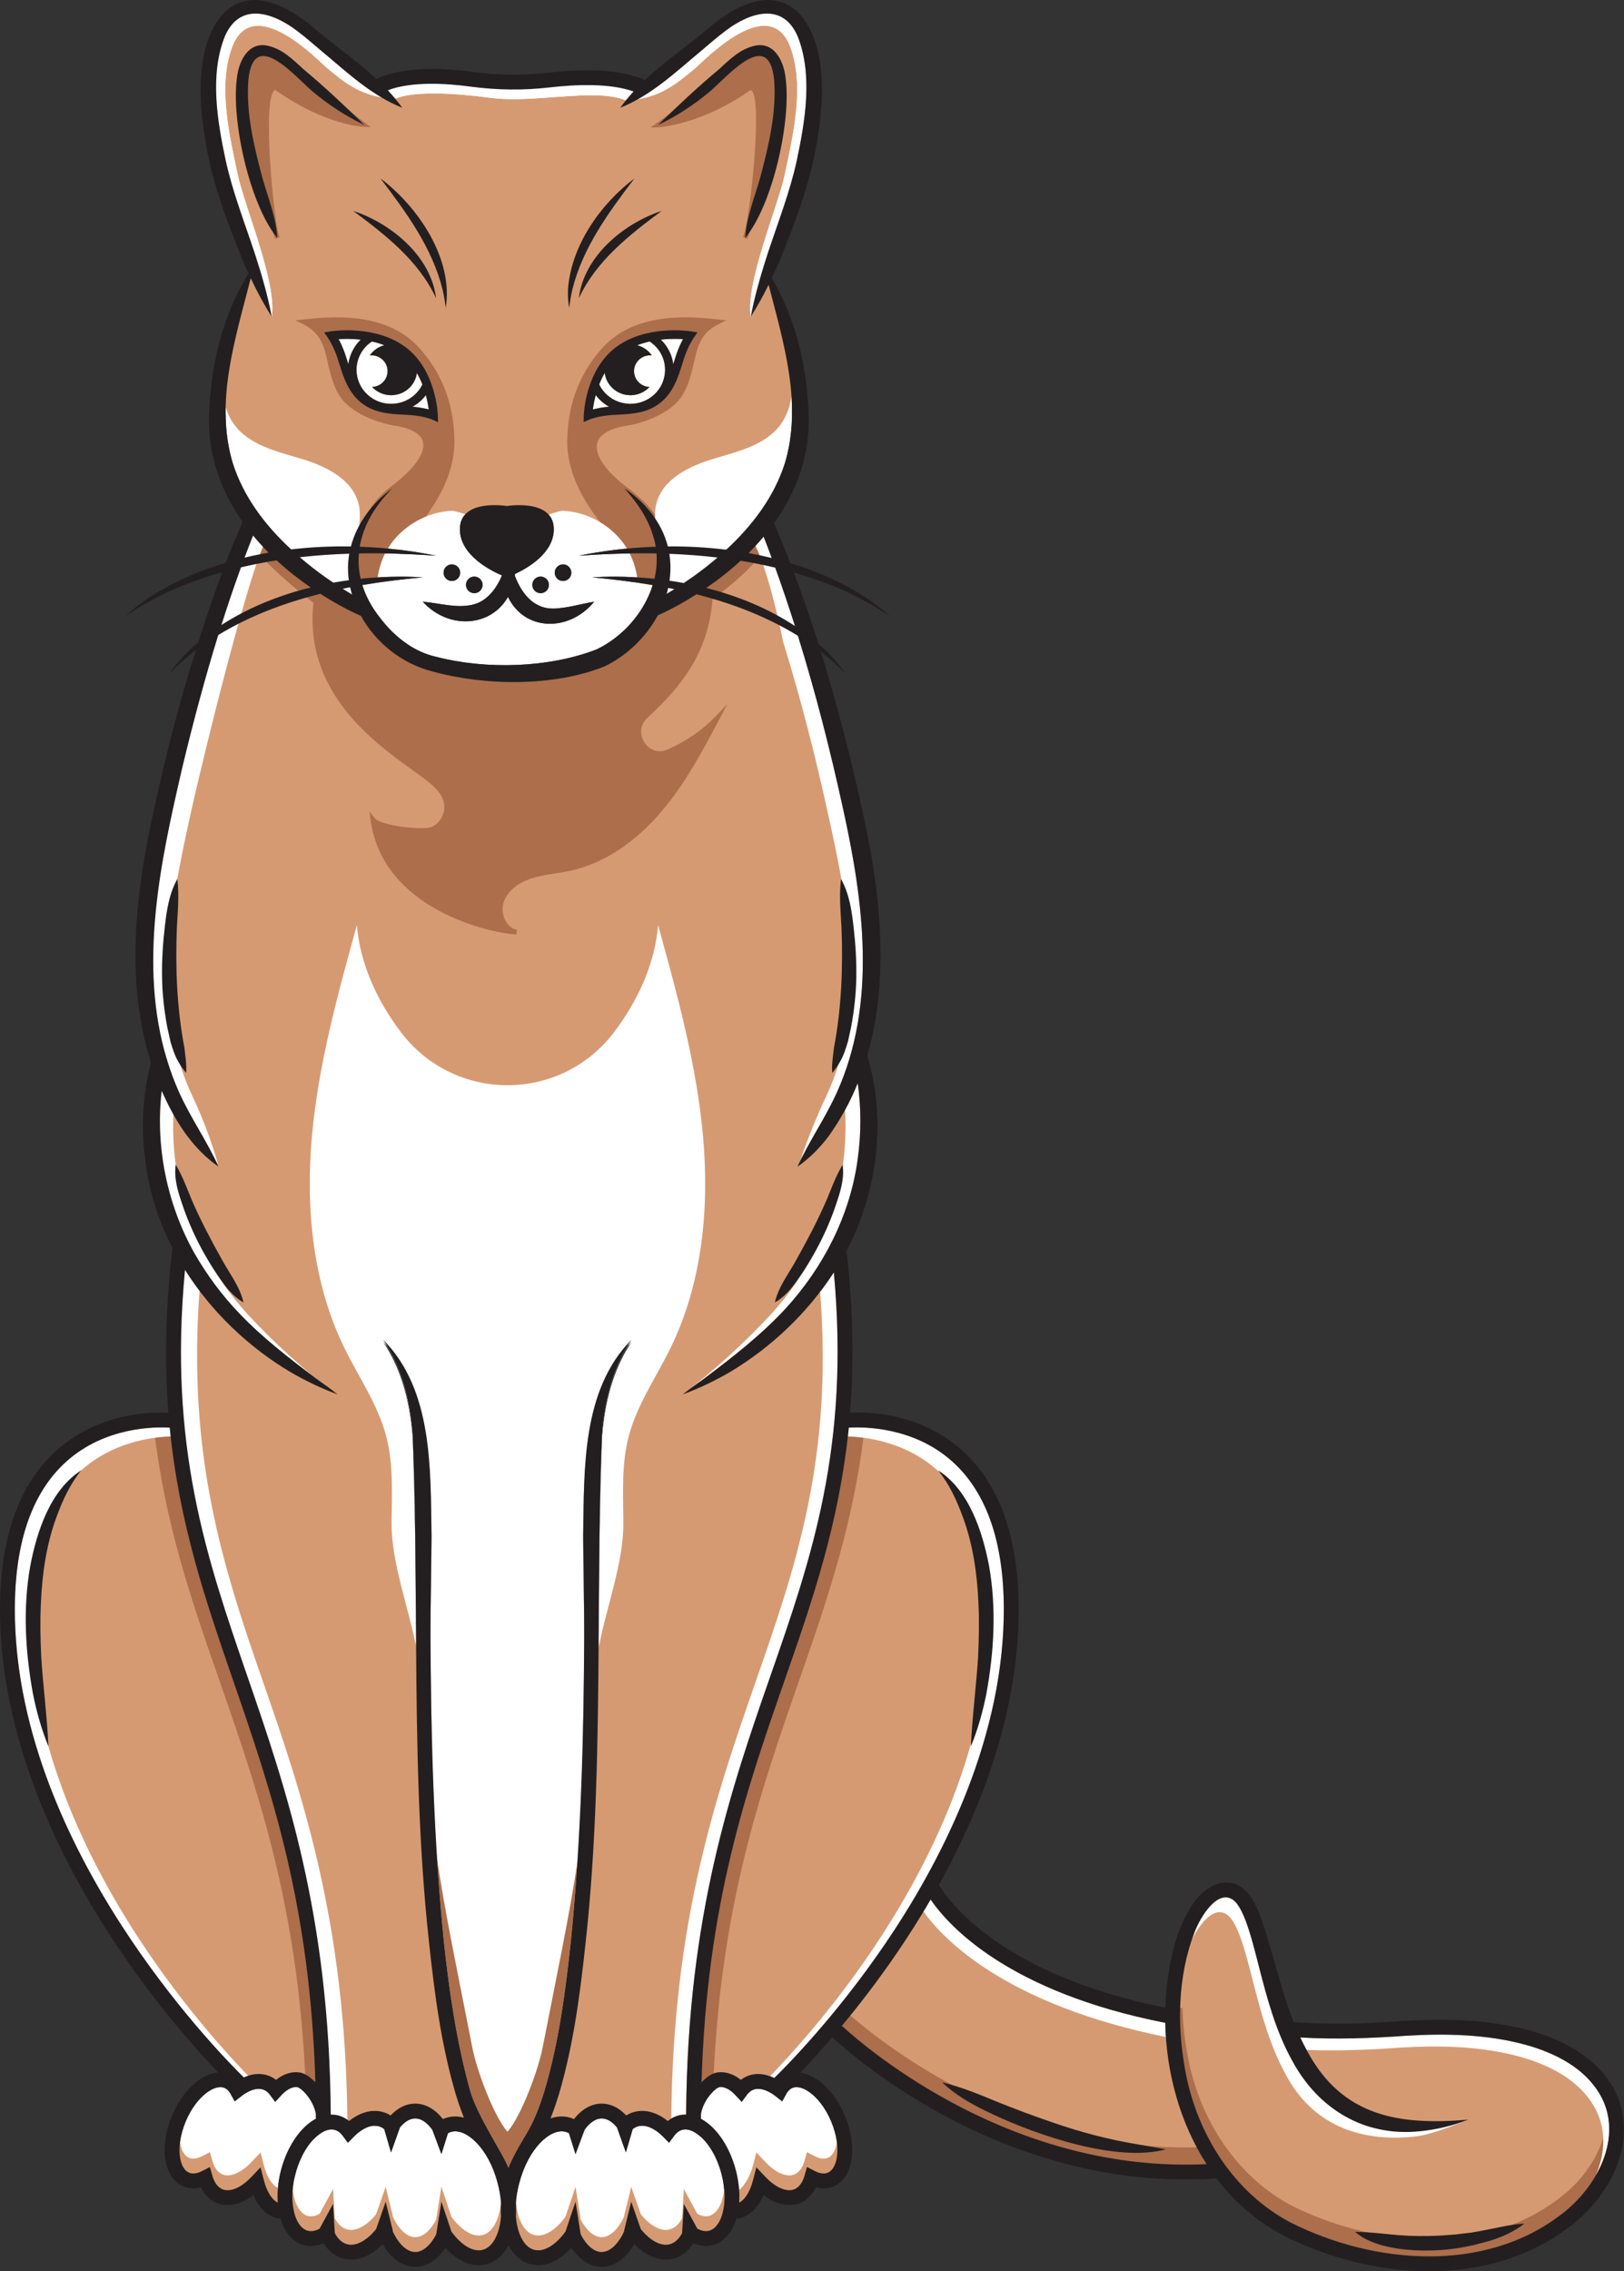 <?xml version="1.0" encoding="utf-8"?>
<!-- Generator: Adobe Illustrator 28.3.0, SVG Export Plug-In . SVG Version: 6.00 Build 0)  -->
<svg version="1.1" id="cougar" xmlns="http://www.w3.org/2000/svg" xmlns:xlink="http://www.w3.org/1999/xlink" x="0px" y="0px"
	 viewBox="0 0 350.467 490" enable-background="new 0 0 350.467 490" xml:space="preserve">
<rect x="0" y="0" width="350.467" height="490" fill="#333333" stroke="none"/>
<g id="cougar_00000083804960183662759010000010368381810612662929_">
	<g>
		<path fill="#D69A72" d="M345.74,451.669c-2.942-5.105-8.463-8.812-16.412-11.016c-7.197-1.96-15.421-2.584-25.884-1.957
			c-8.917,0.653-16.166,0.77-22.812,0.371l-0.84-0.051l0.356,0.762c0.538,1.146,1.055,2.157,1.576,3.08
			c7.363,13.631,19.158,15.767,31.291,15.205c-2.158,0.603-4.389,1.021-6.666,1.247c-11.324,1.154-21.443-4.475-27.097-15.075
			c-3.569-6.459-5.373-13.447-7.118-20.206l-0.229-0.894c-0.786-3.067-1.599-6.239-2.697-9.135c-0.803-2.039-1.532-3.32-2.382-4.169
			c-0.946-0.865-1.992-1.166-3.113-0.895c-3.163,0.77-5.723,5.946-6.366,7.691c-4.336,11.196-3.462,22.827-1.966,30.612
			c2.73,14.392,11.314,26.625,22.973,32.729c8.337,4.188,19.196,7.355,30.268,7.355c9.965,0,20.104-2.568,28.723-9.269
			C345.298,472.032,350.943,460.738,345.74,451.669z"/>
		<path fill="#D69A72" d="M251.961,436.4l-0.008-0.403l-0.396-0.077c-33.608-6.606-46.378-20.657-50.309-26.392l-0.447-0.653
			l-0.397,0.685c-2.202,3.79-4.596,7.587-7.114,11.284c-3.662,5.384-7.698,10.732-11.997,15.9l-0.305,0.366l0.353,0.322
			c5.651,5.164,34.983,30.073,74.511,30.073c1.505,0,3.025-0.036,4.56-0.111l0.865-0.042l-0.47-0.729
			C255.325,458.128,252.183,447.393,251.961,436.4z"/>
		<path fill="#D69A72" d="M183.14,307.5l-0.426,0.024l-0.042,0.425c-2.072,20.681-7.778,37.064-13.818,54.41
			c-8.263,23.711-16.807,48.23-17.957,86.868l-0.039,1.305l0.901-0.945c1.082-1.136,2.234-1.858,3.16-1.981
			c1.587-0.209,3.15,0.299,4.649,1.501l0.308,0.247l0.312-0.242c0.413-0.32,0.87-0.581,1.356-0.774
			c1.596-0.635,3.441-0.487,5.335,0.427l0.315,0.152l0.251-0.244c2.103-2.049,13.146-13.08,24.07-29.129
			c11.32-16.632,24.948-42.323,25.591-70.27c0.362-15.765-3.436-27.325-11.288-34.359C197.329,307.305,186.317,307.315,183.14,307.5
			z"/>
		<path fill="#D69A72" d="M52.251,448.548l0.245,0.24l0.312-0.141c1.799-0.812,3.562-0.92,5.097-0.311
			c0.486,0.192,0.943,0.454,1.357,0.775l0.312,0.241l0.308-0.247c1.493-1.197,3.053-1.708,4.641-1.501
			c0.934,0.124,2.088,0.849,3.167,1.986l0.901,0.951l-0.039-1.31c-1.136-38.589-9.586-63.109-17.758-86.822
			c-5.986-17.379-11.641-33.794-13.671-54.461l-0.042-0.426l-0.427-0.024c-3.167-0.183-14.162-0.186-22.646,7.414
			c-7.854,7.041-11.65,18.602-11.282,34.359C3.882,399.488,47.304,443.675,52.251,448.548z"/>
		<path fill="#D69A72" d="M132.954,222.809c5.001-6.579,8.172-13.665,9.258-20.646c3.858,13.901,7.694,28.236,9.005,42.788
			c1.559,17.344-0.766,32.495-6.908,45.034c-0.967,1.978-2.062,3.95-3.119,5.857c-2.324,4.188-4.727,8.519-5.978,13.237
			c-1.397,5.279-1.308,10.833-1.221,16.204c0.013,0.81,0.026,1.618,0.034,2.425c0.059,5.592-1.547,11.674-3.1,17.556
			c-0.811,3.068-1.648,6.242-2.239,9.375c-0.154,21.882-0.483,43.272-2.797,64.4c-1.083,10.036-2.509,21.66-5.736,32.607
			c-0.653,2.101-1.214,3.701-1.818,5.189l-0.411,1.013l1.034-0.351c1.289-0.437,2.546-0.504,3.731-0.203
			c0.357,0.092,0.677,0.203,0.979,0.341l0.358,0.164l0.243-0.312c1.605-2.061,3.533-3.149,5.576-3.149
			c1.792,0,3.452,0.806,4.935,2.395l0.28,0.301l0.349-0.217c0.528-0.328,1.103-0.573,1.702-0.727c1.588-0.397,3.315-0.134,5,0.768
			c0.381,0.2,0.781,0.45,1.181,0.734l0.186,0.138c0.111,0.082,0.225,0.166,0.339,0.254l0.316,0.246l0.309-0.256
			c0.644-0.532,1.366-0.904,2.147-1.105c0.451-0.115,0.943-0.167,1.442-0.155l0.465,0.01l0.077-0.752
			c0.308-42.986,9.814-70.268,18.203-94.337c8.825-25.347,17.162-49.288,13.671-87.173l-0.133-1.435l-0.784,1.208
			c-5.605,8.626-13.31,16.011-22.274,21.354c-2.153,1.252-4.342,2.368-6.54,3.339c0.18-0.129,0.358-0.257,0.536-0.385l0.888-0.636
			c6.047-4.534,12.397-9.444,17.746-15.232c8.582-9.359,14.165-20.941,15.722-32.61c0.757-5.561,0.754-11.09-0.008-16.435
			l-0.261-1.829l-0.697,1.711c-1.677,4.114-3.792,7.955-6.279,11.404c-1.557,2.034-3.185,3.74-4.939,5.171
			c1.062-2.127,2.232-4.167,3.372-6.155c1.454-2.535,2.957-5.157,4.218-7.924c8.931-19.725,5.704-42.315,1.37-61.811
			c-2.909-13.336-6.084-25.495-9.691-37.122c-0.142-0.728-3.504-17.886-7.212-22.849l-0.277-0.372l-0.392,0.249
			c-1.105,0.705-4.574,3.571-8.589,6.89c-5.69,4.702-12.771,10.555-14.46,11.312l-0.155,0.069l-0.08,0.148
			c-2.509,4.63-6.634,8.574-11.286,10.807c-10.077,4.04-24.55,4.444-36.88,1.028c-6.259-1.618-11.874-5.998-15.021-11.718
			l-0.081-0.147l-0.154-0.068c-1.79-0.793-8.922-6.693-14.654-11.435c-3.988-3.3-7.433-6.149-8.584-6.885l-0.264-0.169l-0.267,0.163
			c-4.306,2.64-7.582,21.995-7.704,22.753c-2.665,8.605-5.196,17.924-7.738,28.489c-5.38,23.029-9.345,43.698-3.338,63.42
			l-0.001,0.004l0.042,0.134c0.794,2.571,1.666,4.897,2.667,7.11c1.262,2.774,2.77,5.403,4.228,7.946
			c1.136,1.981,2.302,4.015,3.362,6.133c-3.742-3.047-6.915-7.358-9.662-13.119c-0.293-0.593-0.57-1.202-0.836-1.812l-0.741-1.696
			l-0.214,1.839c-1.404,12.054,1.115,24.573,7.094,35.256c2.792,4.863,6.078,9.275,9.767,13.112
			c4.96,5.207,10.776,9.706,16.807,14.244l0.865,0.621c0.184,0.131,0.368,0.263,0.553,0.396c-2.202-0.971-4.393-2.087-6.544-3.337
			c-9.208-5.48-17.019-13.045-22.587-21.875l-0.782-1.24l-0.139,1.46c-3.633,38.226,4.662,62.284,13.444,87.755
			c8.293,24.063,17.693,51.338,18.001,94.279l0.077,0.752l0.465-0.01c0.509-0.01,0.989,0.041,1.433,0.155
			c0.786,0.2,1.511,0.572,2.157,1.106l0.309,0.255l0.316-0.246c0.17-0.133,0.341-0.263,0.524-0.387
			c0.411-0.297,0.806-0.542,1.215-0.753c1.658-0.892,3.376-1.152,4.961-0.755c0.606,0.156,1.18,0.401,1.706,0.728l0.35,0.217
			l0.28-0.301c1.478-1.589,3.138-2.395,4.934-2.395c2.042,0,3.97,1.089,5.576,3.149l0.243,0.311l0.359-0.163
			c0.3-0.137,0.619-0.248,0.972-0.341c1.042-0.26,2.129-0.243,3.23,0.053l0.971,0.262l-0.377-0.932
			c-0.583-1.441-1.139-3.04-1.75-5.024c-3.25-11.008-4.666-22.606-5.739-32.615c-2.53-23.11-2.68-46.182-2.824-68.493l-0.5,0.003
			c0,0,0,0,0,0c0,0,0,0,0,0l-0.304,0.002c-0.426-1.762-0.894-3.534-1.353-5.271c-1.556-5.887-3.164-11.974-3.108-17.569
			c0.008-0.799,0.022-1.599,0.035-2.398c0.09-5.381,0.183-10.944-1.218-16.231c-1.254-4.725-3.661-9.06-5.987-13.253
			c-1.056-1.902-2.147-3.869-3.113-5.842c-6.144-12.549-8.467-27.7-6.904-45.034c1.306-14.534,5.144-28.878,9.004-42.788
			c1.087,6.98,4.257,14.066,9.259,20.646c5.616,7.392,14.159,11.631,23.439,11.631S127.338,230.201,132.954,222.809z"/>
		<path fill="#D69A72" d="M52.761,49.69c0.587,1.695,1.173,3.391,1.735,5.089c0.409,1.257,0.805,2.513,1.187,3.783
			c0.299,0.974,0.582,1.956,0.854,2.942c0.337,1.226,0.622,2.343,0.874,3.423c0.051,0.206,0.098,0.418,0.144,0.629
			c-0.298-0.516-0.594-1.034-0.877-1.557c-0.722-1.331-1.433-2.74-2.112-4.187l-0.589-1.253l-1.1,4.242
			c-0.133,0.513-0.269,1.03-0.41,1.555l-0.936,3.592c-0.079,0.302-0.157,0.604-0.23,0.902c-0.156,0.61-0.309,1.225-0.457,1.835
			c-0.098,0.39-0.193,0.782-0.282,1.169c-0.129,0.544-0.259,1.092-0.379,1.634c-0.12,0.525-0.232,1.051-0.345,1.575l-0.216,1.039
			c-0.122,0.608-0.239,1.216-0.349,1.822l-0.185,1.044c-0.146,0.868-0.274,1.734-0.393,2.604c-0.078,0.608-0.149,1.216-0.216,1.827
			c-0.059,0.573-0.11,1.144-0.153,1.713l-0.008,0.139h0c-0.047,0.599-0.079,1.202-0.098,1.801c-0.012,0.234-0.02,0.464-0.024,0.707
			l0.004,0.215l0.062,0.062c0.418,1.409,1.013,2.648,1.825,3.774c3.029,4.217,8.222,5.729,13.243,7.191
			c0.521,0.152,1.039,0.303,1.551,0.456c7.052,2.101,11.107,5.309,12.052,9.535c0.44,1.967,0.153,3.969-0.15,6.089
			c-0.085,0.594-0.169,1.187-0.237,1.777c-0.411,3.565-0.197,7.135,0.634,10.618l-0.001,0.006l0.023,0.104
			c0.111,0.49,0.239,0.972,0.378,1.444c0.791,2.719,2.761,7.513,7.072,9.077l1.625,0.591l-1.06-1.367
			c-0.776-1.001-1.422-2.082-1.92-3.217c-1.158-2.578-1.65-5.468-1.424-8.354v-0.008c0.016-0.219,0.047-0.435,0.073-0.652
			L82,125.108v-0.468l0.002-0.015c0.256-1.779,0.776-3.456,1.547-4.986l0.006-0.008c0.162-0.324,0.34-0.642,0.522-0.951l0.016-0.027
			l0.099-0.1v-0.064l0.048-0.08c2.819-4.488,8.054-7.513,13.333-7.706c0.185,0.004,0.725,0.083,2.699,0.717l0.004,0
			c2.048,0.676,4.691,1.657,6.815,2.445l0.992,0.367l0.001,0.542l0.211,0.149c0.227,0.16,0.317,0.14,1.205-0.173
			c0.548,0.191,0.792,0.272,0.948,0.272c0.104,0,0.17-0.037,0.26-0.101l0.212-0.151v-0.538l1.104-0.408
			c2.021-0.75,4.536-1.681,6.521-2.339l0.007-0.001c2.165-0.718,2.752-0.794,2.878-0.782c5.278,0.193,10.5,3.208,13.36,7.758
			l0.034,0.055l0.169,0.292c0.131,0.222,0.26,0.446,0.377,0.677l0.022,0.044v0.388l0.181-0.003c0.708,1.472,1.195,3.055,1.431,4.721
			l0.002,0.014c0.055,0.367,0.101,0.727,0.124,1.109c0.234,2.985-0.295,5.955-1.503,8.539l-0.083,0.137v0.034
			c-0.469,1.003-1.059,1.967-1.755,2.866l-1.057,1.365l1.623-0.59c4.311-1.565,6.28-6.359,7.07-9.075
			c0.085-0.287,0.164-0.577,0.24-0.871l0.05,0.253l0.464-2.618c0.529-2.983,0.624-5.991,0.281-8.938
			c-0.068-0.592-0.153-1.186-0.238-1.78c-0.303-2.119-0.589-4.121-0.148-6.088c0.941-4.223,4.993-7.431,12.045-9.534
			c0.512-0.153,1.029-0.304,1.551-0.456c5.024-1.462,10.22-2.975,13.25-7.192c1.268-1.767,2.044-3.844,2.378-6.448
			c-0.082-1.188-0.208-2.427-0.386-3.791c-0.166-1.242-0.368-2.516-0.601-3.783l-0.141-0.755c-0.099-0.504-0.2-1.009-0.304-1.516
			l-0.159-0.749c-0.104-0.502-0.219-1.008-0.332-1.507c-0.126-0.568-0.26-1.141-0.396-1.705c-0.34-1.411-0.698-2.821-1.061-4.229
			l-0.829-3.174c-0.249-0.948-0.498-1.895-0.741-2.838l-0.338-1.306l-0.595,1.21c-0.752,1.526-1.495,2.924-2.257,4.253
			c0.653-2.711,1.51-5.818,1.963-7.389l0.124-0.416c0.016-0.045,0.027-0.086,0.028-0.113l0.465-1.351
			c0.698-2.016,2.15-6.21,3.557-10.574l0.039-0.121c1.389-4.311,2.381-7.709,2.946-10.095c0.038-0.156,0.073-0.311,0.108-0.466
			l0.048-0.213c1.085-5.108,2.089-10.571,2.089-15.909c0-0.369-0.004-0.732-0.016-1.08c0-0.09-0.004-0.183-0.009-0.288
			c-0.008-0.22-0.016-0.443-0.028-0.679c-0.007-0.154-0.016-0.312-0.027-0.475c-0.02-0.287-0.039-0.574-0.066-0.856
			c-0.019-0.211-0.04-0.418-0.066-0.667c-0.017-0.172-0.037-0.343-0.06-0.499c-0.031-0.284-0.071-0.565-0.115-0.845
			c-0.032-0.203-0.063-0.404-0.1-0.606l-0.492,0.087l0.475-0.198l-0.039-0.204c-0.025-0.136-0.051-0.271-0.081-0.414
			c-0.043-0.214-0.087-0.43-0.141-0.659c-0.047-0.205-0.094-0.41-0.136-0.561l-0.028-0.129c-0.039-0.161-0.084-0.324-0.135-0.487
			l-0.039-0.164c-0.056-0.194-0.111-0.389-0.17-0.58c-0.064-0.213-0.133-0.422-0.184-0.55l-0.04-0.145
			c-0.067-0.194-0.136-0.389-0.206-0.579c-0.068-0.189-0.137-0.38-0.217-0.577c-1.166-2.717-2.906-4.398-5.172-4.997
			c-4.158-1.101-8.741,1.739-11.099,3.525c-1.395,1.036-2.772,2.207-4.105,3.34c-0.444,0.378-0.885,0.753-1.322,1.119
			c-0.812,0.679-1.616,1.363-2.419,2.047c-1.39,1.184-2.827,2.408-4.314,3.599c-0.238,0.191-0.478,0.384-0.72,0.567l-0.072,0.058
			c-0.251,0.2-0.506,0.396-0.81,0.622c-0.258,0.196-0.516,0.393-0.782,0.584c-0.276,0.204-0.558,0.404-0.841,0.602
			c-0.279,0.195-0.56,0.392-0.882,0.604l-0.8,0.523l0.272,0.42l-0.364-0.363c-0.273,0.173-0.546,0.342-0.828,0.51
			c-0.281,0.172-0.564,0.336-0.854,0.496l-0.045,0.033l-0.033,0.013c-0.241,0.138-0.485,0.272-0.746,0.409
			c-0.054,0.029-0.104,0.057-0.174,0.091c-0.284,0.152-0.576,0.297-0.894,0.454l-0.135,0.063c-0.016,0.008-0.032,0.015-0.048,0.022
			l0.039-0.049c0.525-0.648,1.074-1.283,1.632-1.887l0.514-0.556l-0.713-0.254c-5.26-1.879-12.888-1.529-18.359-0.903
			c-3.646,0.421-7.364,0.542-11.048,0.36l-0.667-0.037c-0.197-0.011-0.397-0.022-0.601-0.037c-0.688-0.043-1.376-0.101-2.066-0.17
			c-0.371-0.034-0.738-0.073-1.108-0.116c-0.369-0.042-0.742-0.089-1.133-0.138l-0.261-0.032
			c-5.388-0.731-12.907-1.184-18.134,0.816l-0.688,0.263l0.761,0.834c0.184,0.199,0.367,0.396,0.542,0.594l0.228,0.259
			c0.149,0.172,0.294,0.34,0.433,0.507c0.045,0.058,0.091,0.111,0.14,0.164c0.037,0.049,0.081,0.103,0.17,0.211
			c0.046,0.058,0.093,0.116,0.14,0.174c-0.041-0.02-0.082-0.042-0.123-0.062l-2.613-1.405l-0.036-0.021
			c-0.156-0.091-0.312-0.187-0.487-0.295c-0.219-0.134-0.438-0.268-0.659-0.413c-0.247-0.157-0.489-0.315-0.73-0.477
			c-0.27-0.182-0.536-0.361-0.803-0.551c-0.172-0.118-0.34-0.236-0.514-0.362c-0.25-0.177-0.496-0.358-0.744-0.543
			c-0.79-0.585-1.561-1.189-2.325-1.807l-0.751-0.612c-1.075-0.882-2.135-1.785-3.199-2.691c-0.831-0.708-1.663-1.418-2.503-2.118
			c-0.438-0.367-0.881-0.743-1.326-1.121c-1.332-1.132-2.708-2.303-4.097-3.335c-0.525-0.398-1.07-0.778-1.624-1.133L61.65,4.431
			L61.543,4.33h-0.078c-0.129-0.071-0.258-0.142-0.387-0.211l-0.057-0.03c0,0-0.001,0-0.001-0.001L60.91,4.03h-0.004
			c-0.154-0.079-0.312-0.158-0.484-0.24c-0.14-0.066-0.28-0.132-0.417-0.191c-0.303-0.137-0.606-0.263-0.904-0.374
			c-0.141-0.054-0.282-0.104-0.424-0.15c-0.141-0.048-0.282-0.097-0.408-0.133c-0.156-0.049-0.316-0.095-0.469-0.135
			c-0.152-0.041-0.299-0.078-0.444-0.11c-0.25-0.057-0.497-0.106-0.741-0.143c-0.163-0.025-0.323-0.046-0.484-0.064l-0.137-0.018
			c-0.09-0.009-0.176-0.013-0.239-0.016c-0.094-0.009-0.188-0.015-0.263-0.014c-0.25-0.013-0.5-0.013-0.734,0.004
			c-0.118,0.004-0.235,0.009-0.327,0.02c-0.078,0.004-0.151,0.013-0.22,0.022c-0.047,0.005-0.096,0.011-0.113,0.016
			c-0.073,0.009-0.145,0.019-0.201,0.029c-0.197,0.03-0.395,0.069-0.578,0.118c-0.085,0.021-0.176,0.047-0.257,0.071
			c-0.354,0.102-0.689,0.229-0.997,0.376c-0.16,0.076-0.32,0.16-0.485,0.256c-0.154,0.092-0.308,0.188-0.467,0.298l-0.417,0.314
			c-0.146,0.118-0.285,0.243-0.42,0.37c-0.081,0.073-0.154,0.149-0.241,0.24c-0.076,0.076-0.148,0.157-0.202,0.221
			c-0.076,0.081-0.148,0.162-0.205,0.234c-0.162,0.191-0.317,0.396-0.465,0.61c-0.06,0.085-0.12,0.175-0.167,0.251
			c-0.046,0.069-0.092,0.139-0.116,0.184c-0.063,0.097-0.122,0.197-0.18,0.297c-0.061,0.103-0.12,0.21-0.159,0.291
			c-0.045,0.076-0.086,0.157-0.121,0.228c-0.039,0.073-0.077,0.15-0.115,0.23c-0.084,0.177-0.169,0.359-0.255,0.561
			c-3.356,8.43-1.67,18.384,0.175,27.056C49.353,39.842,51.086,44.848,52.761,49.69z M168.862,45.355L168.862,45.355L168.862,45.355
			L168.862,45.355z M55.947,2.97L55.947,2.97L55.947,2.97L55.947,2.97z"/>
		<path fill="#D69A72" d="M181.141,462.573c-0.012-0.161-0.028-0.322-0.049-0.482l-0.549-4.252l-0.444,4.265
			c-0.028,0.273-0.083,0.526-0.146,0.771c-0.216,0.82-0.658,1.871-1.536,2.22c-0.772,0.305-1.681-0.014-2.308-0.335l-2.278-1.166
			l-0.695,2.461c-0.271,0.949-0.821,2.174-1.91,2.612c-1.431,0.566-3.651-0.431-5.655-2.539l-2.605-2.738l-0.947,3.664
			c-0.476,1.836-1.216,3.262-2.087,4.054l-1,0.502l0.032,0.341c0.022,0.231,0.041,0.462,0.056,0.693v0.185l0.011-0.006
			c0.021,0.389,0.032,0.776,0.032,1.161c0,0.364-0.02,0.719-0.036,1.046c-0.006,0.055-0.007,0.119-0.007,0.179v0.821l0.729-0.377
			c1.418-0.733,2.567-2.562,3.238-5.147l0.496-1.92l1.363,1.435c2.32,2.44,4.904,3.506,6.75,2.778
			c1.467-0.591,2.17-2.103,2.502-3.269l0.364-1.288l1.192,0.611c0.811,0.414,2.009,0.814,3.13,0.374
			c1.004-0.397,1.742-1.399,2.137-2.898c0.252-0.973,0.338-2.097,0.257-3.341C181.17,462.841,181.157,462.699,181.141,462.573z"/>
		<path fill="#D69A72" d="M156.828,472.906c-0.012-0.215-0.031-0.429-0.052-0.65l-0.996,0.001c-0.037,0.411-0.102,0.806-0.172,1.178
			c-0.131,0.647-0.302,1.238-0.506,1.75c-0.386,0.937-1.084,2.112-2.217,2.399c-0.736,0.185-1.491-0.065-2.032-0.336l-3.674-6.753
			l-0.477,7.951c-0.629,1.13-1.413,1.823-2.333,2.06c-1.611,0.403-3.772-0.758-5.642-3.05l-2.59-7.411l-1.958,7.956l-0.025,0.17
			c-1.214,2.501-2.812,3.984-4.31,3.984c-1.388,0-2.858-1.253-4.043-3.44l-1.435-9.008l-2.779,8.299
			c-1.998,2.743-4.346,4.164-6.152,3.7c-0.87-0.218-1.632-0.862-2.26-1.913c-0.713-1.209-1.173-2.841-1.329-4.717l-0.366-4.414
			l-0.627,4.385c-0.009,0.062-0.014,0.129-0.02,0.267c0.054,0.957,0.054,1.897,0,2.862c0.152,2.102,0.664,3.943,1.482,5.329
			c0.771,1.291,1.739,2.089,2.874,2.372c2.26,0.576,4.965-0.976,7.253-4.146l1.578-4.64l0.806,5.065l0.053,0.156
			c1.391,2.607,3.154,4.044,4.965,4.044c1.98,0,3.928-1.762,5.345-4.835l0.301-0.796l-0.169,0.019l0.982-3.991l1.509,4.315
			l0.082,0.148c2.161,2.685,4.67,3.974,6.723,3.459c1.229-0.317,2.244-1.209,3.018-2.65l0.333-4.786l2.15,3.951l0.131,0.071
			c1.002,0.539,1.996,0.71,2.879,0.493c1.538-0.391,2.425-1.841,2.9-2.994c0.228-0.573,0.416-1.222,0.56-1.934
			c0.172-0.871,0.263-1.828,0.271-2.85v-0.016c0-0.208-0.004-0.422-0.012-0.627C156.845,473.188,156.84,473.038,156.828,472.906z"/>
		<path fill="#D69A72" d="M108.615,475.239c-0.004-0.063-0.01-0.13-0.019-0.192l-0.627-4.39l-0.366,4.419
			c-0.156,1.875-0.615,3.506-1.327,4.714c-0.631,1.054-1.392,1.698-2.264,1.917c-1.801,0.455-4.152-0.959-6.15-3.701l-2.78-8.299
			l-1.434,9.008c-1.184,2.188-2.654,3.44-4.043,3.44c-1.484,0-3.067-1.457-4.276-3.917l-2.017-8.193l-2.589,7.411
			c-1.869,2.291-4.023,3.462-5.641,3.05c-0.921-0.236-1.706-0.93-2.334-2.06l-0.476-7.951l-3.674,6.753
			c-0.542,0.271-1.293,0.516-2.03,0.337c-1.134-0.288-1.833-1.464-2.217-2.396c-0.206-0.515-0.377-1.104-0.507-1.753
			c-0.071-0.374-0.135-0.769-0.172-1.18l-0.449-4.926l-0.546,4.915c-0.009,0.08-0.017,0.163-0.02,0.217
			c-0.013,0.12-0.021,0.246-0.024,0.342c-0.014,0.155-0.017,0.312-0.02,0.471l-0.008,0.241c-0.007,0.149-0.014,0.299-0.014,0.467
			l0.003,0.15c0.002,0.11,0.004,0.22,0.009,0.313c0.004,0.157,0.012,0.313,0.021,0.48l0.011,0.141
			c0.007,0.105,0.015,0.211,0.024,0.3c0.012,0.146,0.028,0.288,0.045,0.453c0.045,0.344,0.093,0.679,0.156,0.989
			c0.022,0.119,0.044,0.233,0.065,0.3c0.014,0.082,0.031,0.158,0.051,0.242c0.114,0.454,0.243,0.872,0.38,1.228
			c0.023,0.066,0.046,0.132,0.072,0.189c0.47,1.146,1.354,2.596,2.9,2.988c0.349,0.083,0.708,0.11,1.057,0.078
			c0.191-0.014,0.386-0.046,0.566-0.089c0.249-0.056,0.505-0.141,0.781-0.257c0.164-0.069,0.319-0.146,0.47-0.229l0.13-0.07
			l2.149-3.951l0.274,4.58l0.059,0.206c0.763,1.421,1.805,2.337,3.016,2.65c2.051,0.521,4.562-0.773,6.725-3.459l1.59-4.464
			l0.982,3.991l-0.238-0.027l0.371,0.805c1.416,3.073,3.364,4.835,5.344,4.835c1.812,0,3.575-1.437,4.965-4.044l0.859-5.222
			l1.509,4.506l0.069,0.134c2.289,3.17,5.001,4.72,7.251,4.146c0.571-0.144,1.109-0.422,1.606-0.833
			c0.465-0.397,0.889-0.915,1.262-1.538c0.161-0.269,0.307-0.551,0.446-0.856c0.085-0.195,0.171-0.396,0.249-0.604
			c0.078-0.21,0.151-0.423,0.216-0.64c0.298-0.977,0.493-2.063,0.578-3.23l0.002-0.033l-0.002-0.032
			C108.562,477.211,108.562,476.27,108.615,475.239z"/>
		<path fill="#D69A72" d="M60.397,473.44c0.003-0.156,0.007-0.312,0.019-0.48c0.002-0.046,0.004-0.091,0.006-0.138l0.01,0.005
			v-0.182c0.004-0.066,0.009-0.136,0.016-0.209c0.011-0.159,0.021-0.321,0.04-0.479l-0.022-0.379l-0.93-0.458
			c-0.877-0.79-1.623-2.221-2.102-4.067l-0.946-3.664l-2.606,2.738c-2.005,2.109-4.222,3.108-5.652,2.54
			c-1.093-0.439-1.644-1.664-1.913-2.612l-0.697-2.462l-2.278,1.166c-0.625,0.32-1.536,0.638-2.305,0.336
			c-0.881-0.35-1.323-1.4-1.538-2.221c-0.064-0.244-0.118-0.493-0.146-0.767l-0.444-4.126l-0.561,4.208
			c-0.017,0.128-0.03,0.261-0.03,0.324c-0.01,0.047-0.014,0.095-0.02,0.169c-0.02,0.224-0.033,0.447-0.041,0.664
			c-0.045,1.101,0.046,2.104,0.274,2.984c0.033,0.124,0.07,0.252,0.112,0.386c0.042,0.134,0.09,0.27,0.146,0.407
			c0.159,0.391,0.334,0.721,0.54,1.016c0.372,0.52,0.823,0.886,1.34,1.087c1.121,0.441,2.318,0.039,3.125-0.375l1.196-0.613
			l0.365,1.291c0.331,1.164,1.033,2.677,2.505,3.269c1.868,0.737,4.392-0.303,6.746-2.779l1.364-1.435l0.495,1.918
			c0.082,0.32,0.175,0.628,0.272,0.921c0.097,0.291,0.199,0.571,0.308,0.837c0.445,1.092,0.99,1.969,1.62,2.608l0.256,0.242
			c0.005,0.004,0.009,0.008,0.014,0.012l0.113,0.102h0.011c0.207,0.164,0.423,0.305,0.646,0.42l0.755,0.367l-0.03-0.96
			c-0.019-0.35-0.038-0.7-0.038-1.068v-0.012C60.389,473.799,60.393,473.629,60.397,473.44z"/>
	</g>
	<g>
		<path fill="#AD6E4B" d="M161.708,19.594c0.3-0.21,0.397-0.132,0.456-0.084c2.464,2.025-0.224,26.882-1.678,31.28
			c-0.084,0.225-0.133,0.352-0.139,0.368l0.924,0.381c0.021-0.047,0.043-0.104,0.065-0.169c0.826-2.17,8.906-23.672,7.899-31.922
			c-1.072-8.795-4.997-9.118-5.163-9.127l-0.179-0.011l-23.505,17.227l1.667-0.084C142.427,27.435,151.255,26.913,161.708,19.594z"
			/>
		<path fill="#AD6E4B" d="M65.586,68.911l-1.856,0.2l1.547,0.761c2.893,1.423,4.28,3.306,5.121,6.945l0.181,0.789
			c0.802,3.524,1.632,7.168,4.175,9.549c2.896,2.7,7.419,4.207,10.414,4.678c3.568,0.56,5.68,1.763,6.106,3.479
			c0.599,2.412-1.917,5.934-6.903,9.663c-2.958,2.212-4.291,4.425-5.265,6.04l-0.285,0.47c-0.227,0.362-0.992,1.931-1.079,2.109
			c-2.01,4.143-1.344,9.45-0.541,13.612c0.232,1.208,1.093,2.325,1.925,3.405c0.473,0.614,0.92,1.194,1.211,1.743l0.058,0.106
			c1.128,2.104,2.34,4.087,3.55,4.355c0.116,0.025,0.224,0.038,0.321,0.038c0.047,0,0.091-0.003,0.132-0.009
			c0.302-0.026,0.55-0.165,0.719-0.399c0.291-0.405,0.311-1.038,0.04-2.13c-1.099-2.581-1.567-5.484-1.354-8.402
			c0.022-0.366,0.062-0.73,0.113-1.1c0.231-1.756,0.707-3.416,1.416-4.938c0.156-0.339,0.323-0.672,0.521-1.019
			c0.03-0.06,0.065-0.119,0.102-0.182c0.244-0.423,0.916-1.186,1.766-2.15c3.534-4.009,10.888-12.351,10.325-22.413
			c-0.177-3.169-0.647-11.589-7.804-19.3C83.013,67.028,70.802,68.346,65.586,68.911z"/>
		<path fill="#AD6E4B" d="M59.392,51.541l0.929-0.368c-0.006-0.019-0.06-0.171-0.153-0.439c-1.205-4.221-3.553-29.096-0.978-31.212
			c0.07-0.058,0.175-0.143,0.486,0.073c10.455,7.319,18.407,7.752,18.74,7.767l1.599,0.071l-22.52-17.121l-0.184,0.011
			c-0.167,0.009-4.091,0.332-5.164,9.127c-0.994,8.146,6.244,29.23,7.148,31.825C59.331,51.384,59.363,51.472,59.392,51.541z"/>
		<path fill="#AD6E4B" d="M186.647,307.485l-0.542-0.018c-1.01-0.032-2.008-0.021-2.963,0.032l-0.428,0.023l-0.042,0.426
			c-2.072,20.681-7.778,37.064-13.818,54.41c-8.263,23.711-16.807,48.23-17.957,86.868l-0.039,1.312l0.902-0.953
			c0.648-0.686,1.334-1.227,1.981-1.565l0.255-0.133l0.013-0.287c1.747-37.109,10.207-61.396,18.388-84.882
			c6.094-17.482,11.85-33.996,14.189-54.694L186.647,307.485z"/>
		<path fill="#AD6E4B" d="M50.949,362.359c-6.041-17.347-11.746-33.731-13.818-54.41l-0.042-0.426L36.66,307.5
			c-0.955-0.053-1.952-0.063-2.963-0.032l-0.542,0.018l0.061,0.539c2.34,20.698,8.096,37.212,14.189,54.694
			c8.223,23.605,16.726,48.015,18.484,85.352l0.014,0.287l0.254,0.133c0.606,0.316,1.201,0.945,1.887,1.669l0.901,0.952
			l-0.039-1.311C67.737,410.538,58.818,384.941,50.949,362.359z"/>
		<path fill="#AD6E4B" d="M156.961,151.919l-2.478,2.58c-2.912,3.032-6.422,5.456-10.432,7.204c-2.297,1-4.12-0.192-4.984-1.519
			c-0.958-1.47-1.132-3.685,0.641-5.316c7.902-7.278,13.121-14.365,14.061-25.537c5.569-4.222,11.182-9.254,12.07-12.672
			c0.25-0.961,0.129-1.779-0.358-2.432l-0.278-0.373l-0.392,0.251c-1.102,0.704-4.558,3.56-8.56,6.867
			c-0.774,0.64-1.574,1.301-2.383,1.967l-0.08-2.056l-0.868,2.568c-0.045,0.134-0.095,0.254-0.142,0.385
			c-4.811,3.956-9.659,7.861-11.017,8.47l-0.155,0.069l-0.08,0.148c-1.179,2.176-2.725,4.191-4.504,5.957
			c-0.137,0.076-0.261,0.142-0.4,0.22c-7.811,4.357-14.921,6.937-21.583,7.83c-5.191,0.337-10.637,0.04-15.894-0.883
			c-4.138-0.898-8.63-2.343-12.937-4.519c-3.24-2.156-5.994-5.081-7.869-8.486l-0.081-0.147l-0.154-0.068
			c-1.087-0.483-4.153-2.856-7.675-5.706c-0.334-0.583-0.657-1.177-0.959-1.791l-0.603-1.223l-0.331,1.322
			c-0.011,0.043-0.018,0.085-0.028,0.128c-1.698-1.389-3.435-2.826-5.061-4.171c-3.985-3.298-7.427-6.146-8.578-6.882l-0.264-0.169
			l-0.267,0.163c-0.506,0.311-0.752,0.805-0.711,1.431c0.192,2.906,7.461,9.409,14.01,14.548
			c-2.088,19.231,13.071,30.108,21.528,36.166c1.654,1.186,3.083,2.209,3.981,3.023c1.482,1.346,2.286,2.493,2.607,3.722
			c0.535,2.048-0.529,4.394-2.422,5.34c-1.867,0.932-11.164-0.168-12.472-1.813l-1.131-1.424l0.244,1.802
			c2.597,19.198,25.477,24.381,31.462,24.718l0.129-0.989c-1.003-0.205-1.869-0.884-2.441-1.912
			c-0.719-1.294-0.86-2.924-0.368-4.252c0.815-2.201,3.016-4.016,6.036-4.978c1.63-0.519,3.369-0.791,5.051-1.055
			c1.081-0.169,2.2-0.344,3.293-0.584c8.909-1.955,15.592-8.03,19.629-12.781c5.14-6.049,8.893-13.131,12.522-19.979
			L156.961,151.919z"/>
		<path fill="#AD6E4B" d="M347.692,457.719l-0.511-4.945l-0.484,4.948c-0.571,5.852-4.388,12.111-9.964,16.341
			c-17.827,13.859-42.347,9.639-57.924,1.814c-11.382-5.959-19.773-17.932-22.446-32.026c-0.688-3.575-1.083-7.15-1.176-10.625h-1
			c-0.124,4.528,0.277,9.244,1.193,14.015c2.73,14.392,11.314,26.625,22.973,32.729c8.337,4.188,19.196,7.355,30.268,7.355
			c9.966,0,20.104-2.568,28.724-9.27C343.093,473.706,348.521,465.732,347.692,457.719z"/>
		<path fill="#AD6E4B" d="M258.962,463.524l-0.147-0.269l-0.306,0.009c-37.903,1.067-66.975-21.485-74.985-28.43l-0.391-0.339
			l-0.325,0.402c-0.512,0.632-1.016,1.245-1.515,1.846l-0.305,0.367l0.353,0.321c5.651,5.164,34.983,30.073,74.511,30.073
			c1.505,0,3.025-0.036,4.56-0.111l0.867-0.042l-0.472-0.729C260.182,465.66,259.561,464.617,258.962,463.524z"/>
		<path fill="#AD6E4B" d="M134.528,118.682c0.036,0.06,0.07,0.119,0.113,0.202c0.184,0.32,0.352,0.654,0.509,0.995
			c0.707,1.518,1.183,3.178,1.415,4.939c0.051,0.365,0.09,0.73,0.112,1.102c0.213,2.912-0.256,5.815-1.381,8.476
			c-0.245,1.013-0.225,1.646,0.066,2.05c0.168,0.235,0.417,0.374,0.696,0.397c0.051,0.007,0.103,0.011,0.155,0.011
			c0.102,0,0.207-0.013,0.321-0.037c1.208-0.269,2.418-2.25,3.546-4.351l0.062-0.114c0.291-0.546,0.737-1.126,1.211-1.74
			c0.832-1.08,1.692-2.197,1.925-3.405c0.803-4.162,1.468-9.472-0.541-13.613c-0.009-0.017-0.837-1.722-1.077-2.105
			c-1.164-1.894-3.467-4.201-6.315-6.332c-4.67-3.492-7.09-7.061-6.473-9.544c0.468-1.886,2.694-3.192,6.439-3.779
			c2.995-0.471,7.519-1.978,10.415-4.678c2.542-2.381,3.371-6.024,4.174-9.549l0.181-0.789c0.841-3.64,2.229-5.522,5.12-6.945
			l1.547-0.761l-1.856-0.2c-5.216-0.562-17.425-1.883-24.653,5.903c-7.156,7.71-7.627,16.131-7.804,19.3
			c-0.562,10.062,6.79,18.404,10.324,22.413C133.61,117.492,134.282,118.255,134.528,118.682z"/>
		<path fill="#AD6E4B" d="M124.208,400.004c-1.46,9.575-3.363,19.089-5.567,30.104c-0.659,3.295-1.342,6.705-2.041,10.265
			c-0.89,4.535-4.189,13.543-7.087,17.328c-2.894-3.782-6.193-12.791-7.083-17.329c-0.705-3.589-1.391-7.025-2.055-10.346
			c-2.244-11.229-4.181-20.925-5.651-30.699c-0.824-5.466-1.439-10.557-1.88-15.565l-0.997,0.071c0.143,2.613,0.272,5.175,0.4,7.703
			c0.876,17.299,1.704,33.638,6.22,54.831c1.018,4.794,7.083,21.235,10.615,25.072l0.148,0.161h0.568l0.148-0.161
			c3.458-3.761,9.626-20.415,10.615-25.071c4.521-21.238,5.347-37.609,6.221-54.942c0.123-2.445,0.248-4.92,0.384-7.444
			l-0.997-0.071C125.711,389.124,125.069,394.387,124.208,400.004z"/>
	</g>
	<g>
		<path fill="#FFFFFF" d="M180.557,235.803c-2.119,4.642-5.87,11.193-8.201,15.726c0,0,1.941-6.529,5.918-14.96
			c9.058-19.206,4.884-40.889,0.421-60.983c-2.728-12.493-5.904-24.909-9.695-37.132c0,0-3.125-16.098-6.608-21.873
			c1.261-1.012,2.209-1.748,2.689-2.055c3.682,4.931,7.12,22.648,7.12,22.648c3.791,12.224,6.967,24.64,9.695,37.132
			C186.359,194.399,189.317,216.459,180.557,235.803z"/>
		<path fill="#FFFFFF" d="M185.11,249.999c-1.614,12.102-7.377,23.378-15.592,32.343c-5.27,5.699-11.475,10.514-17.679,15.169
			c-1.498,1.082-4.165,3.058-4.165,3.058c6.205-4.655,13.372-11.248,18.642-16.947c8.215-8.965,13.978-20.241,15.592-32.343
			c0.531-3.893,0.692-7.857,0.455-11.788c1.031-1.889,1.934-3.823,2.741-5.788C185.872,239.094,185.847,244.607,185.11,249.999z"/>
		<path fill="#FFFFFF" d="M166.304,361.473c-8.414,24.147-17.923,51.469-18.23,94.499c-0.013,0.083-0.026,0.16-0.032,0.243
			c-0.531-0.013-1.057,0.038-1.575,0.173c-0.563,0.141-1.095,0.371-1.594,0.672c0.333-42.921,9.829-70.199,18.23-94.307
			c8.574-24.614,16.693-47.979,13.889-84.068c1.044-1.351,2.03-2.747,2.958-4.175C183.426,312.257,175.102,336.205,166.304,361.473z
			"/>
		<path fill="#FFFFFF" d="M216.608,349.262c-0.64,27.822-14.222,53.422-25.504,70c-10.623,15.605-21.24,26.356-24.006,29.051
			c-0.307-0.147-0.608-0.275-0.909-0.384c4.405-4.54,13.056-14.029,21.713-26.746c11.282-16.578,24.864-42.178,25.504-70
			c0.359-15.611-3.381-27.041-11.122-33.976c-6.557-5.872-14.593-7.14-19.312-7.312c0.071-0.628,0.134-1.261,0.199-1.895
			c3.291-0.192,13.997-0.166,22.315,7.287C213.227,322.221,216.966,333.651,216.608,349.262z"/>
		<path fill="#FFFFFF" d="M171.951,34.631c-1.131,15.665-9.628,33.093-9.921,33.686c-0.004,0.012-0.008,0.016-0.008,0.016
			c-1.217-7.094,5.787-23.636,7.292-30.46c1.821-8.575,4.372-19.241,1.283-27.625c-4.438-12.058-18.586,2.769-20.329,4.255
			c-4.278,3.642-7.487,6.08-12.565,6.887c-0.823,0.133-1.696,0.218-2.628,0.261c-6.696-2.765-19.729,0.721-29.259-0.55
			c-16.562-2.203-20.314,0.152-20.497,0.214c-0.008,0.004-0.012,0.004-0.012,0.004c-1.1-0.059-2.11-0.172-3.057-0.339
			c-4.691-0.831-7.772-2.991-11.863-6.477c-1.743-1.486-15.891-16.312-20.329-4.255c-3.089,8.384-0.538,19.05,1.283,27.625
			c1.501,6.813,8.486,23.312,7.296,30.425v0.02c-0.004,0.004-0.004,0.012-0.004,0.016c0,0-0.016-0.027-0.039-0.082
			c-0.004-0.004-0.008-0.012-0.008-0.016c-0.784-1.603-10.845-22.384-11.949-37.698c-0.636-8.739-1.423-14.363,1.868-22.669
			c1.037-2.418,2.476-3.818,4.13-4.473c0.109-0.043,0.218-0.086,0.331-0.121c0.261-0.09,0.526-0.16,0.799-0.211
			c0.702-0.14,1.435-0.164,2.18-0.094c0.289,0.027,0.581,0.07,0.874,0.125c1.127,0.211,2.277,0.616,3.404,1.154
			c0.187,0.09,0.37,0.183,0.554,0.277c0,0.004,0.004,0.004,0.008,0.004c0.183,0.097,0.367,0.199,0.55,0.3
			c0.004,0.004,0.008,0.004,0.012,0.004c0.23,0.133,0.46,0.269,0.69,0.406c0.679,0.421,1.345,0.877,1.981,1.361
			c1.841,1.369,3.65,2.972,5.405,4.442c0.156,0.129,0.316,0.261,0.476,0.39c0.004,0.004,0.008,0.004,0.008,0.004
			c5.561,4.469,15.006,9.375,14.019,8.302c0.004,0,0.004,0,0.004,0c-0.078-0.086-0.156-0.175-0.234-0.261
			c5.058-1.934,12.397-1.533,17.888-0.788c0.086,0.012,0.183,0.023,0.289,0.035c3.241,0.339,14.487,0.328,17.194-0.035
			c5.495-0.745,12.834-1.147,17.892,0.788c-0.078,0.086-0.156,0.175-0.234,0.261c0,0,0,0,0.004,0
			c-0.012,0.012-0.023,0.023-0.031,0.035c-0.737,0.932,8.845-4.071,14.3-8.536c0.078-0.066,0.156-0.129,0.234-0.195
			c1.755-1.47,3.564-3.073,5.405-4.442c5.261-3.985,12.307-6.201,15.513,1.267c0.074,0.183,0.14,0.367,0.207,0.55
			C175.316,16.603,172.567,26.083,171.951,34.631z"/>
		<path fill="#FFFFFF" d="M316.322,457.5c-3.317,1.306-7.609,3.114-11.227,3.473c-12,1.229-21.977-2.824-27.561-13.294
			c-3.573-6.467-5.404-13.504-7.165-20.324c-0.877-3.413-1.716-6.832-2.907-9.97c-0.602-1.53-1.325-3.054-2.254-3.983
			c-3.022-2.766-6.358,1.748-7.972,5.007c0.179-0.538,0.371-1.069,0.576-1.601c1.101-2.984,5.103-9.874,8.676-6.608
			c0.928,0.928,1.652,2.452,2.254,3.983c1.191,3.138,2.03,6.557,2.907,9.97c1.761,6.819,3.592,13.857,7.165,20.324
			c3.445,6.454,8.568,11.251,14.811,13.677c0,0.006,0,0.006,0.006,0C299.933,460.947,308.126,458.198,316.322,457.5z"/>
		<path fill="#FFFFFF" d="M344.365,469.361c2.062-4.783,2.408-10.091-0.339-14.881c-3.368-5.846-9.759-9.022-16.11-10.783
			c-8.324-2.267-17.129-2.452-25.715-1.94c-6.672,0.487-13.498,0.756-20.241,0.499c-0.48-0.877-0.928-1.78-1.358-2.689
			c7.594,0.455,15.336,0.179,22.879-0.371c8.587-0.512,17.391-0.327,25.715,1.94c6.352,1.761,12.742,4.937,16.11,10.783
			C348.553,457.579,347.477,463.969,344.365,469.361z"/>
		<path fill="#FFFFFF" d="M251.595,439.47c-34.353-6.973-47.973-20.932-52.289-27.079c0.512-0.845,1.025-1.703,1.53-2.581
			c3.951,5.763,16.808,19.952,50.624,26.599C251.48,437.428,251.525,438.452,251.595,439.47z"/>
		<path fill="#FFFFFF" d="M38.183,236.132c2.119,4.642,6.671,11.049,9.001,15.582c0,0-1.651-6.714-5.627-15.145
			c-9.058-19.206-4.884-40.889-0.421-60.983c2.728-12.493,12.819-53.23,16.303-59.006c-1.261-1.012-2.209-1.748-2.689-2.055
			c-3.682,4.931-8.114,22.219-8.114,22.219c-3.791,12.224-6.501,24.877-9.229,37.37C32.944,194.208,29.424,216.788,38.183,236.132z"
			/>
		<path fill="#FFFFFF" d="M34.721,249.999c1.614,12.102,7.377,23.378,15.592,32.343c5.27,5.699,11.475,10.514,17.679,15.169
			c1.498,1.082,4.165,3.058,4.165,3.058c-6.205-4.655-13.372-11.248-18.642-16.947c-8.215-8.965-13.978-20.241-15.592-32.343
			c-0.531-3.893-0.692-7.857-0.455-11.788c-1.031-1.889-1.934-3.823-2.741-5.788C33.959,239.094,33.985,244.607,34.721,249.999z"/>
		<path fill="#FFFFFF" d="M52.858,361.405c8.414,24.147,18.029,52,18.336,95.03c0.072,1.279,1.839,0.472,2.358,0.606
			c0.563,0.141,0.908,0.272,1.407,0.573c-0.333-42.921-9.829-70.752-18.23-94.86c-8.574-24.614-16.426-48.743-13.622-84.832
			c-1.044-1.351-2.505-3.172-3.434-4.6C36.196,311.069,44.06,336.138,52.858,361.405z"/>
		<path fill="#FFFFFF" d="M3.223,349.262c0.64,27.822,14.222,53.422,25.504,70c10.623,15.605,21.24,26.356,24.006,29.051
			c0.307-0.147,0.608-0.275,0.909-0.384c-4.405-4.54-13.056-14.029-21.713-26.746c-11.282-16.578-24.864-42.178-25.504-70
			c-0.359-15.611,3.381-27.041,11.122-33.976c6.557-5.872,14.593-7.14,19.312-7.312c-0.071-0.628-0.134-1.261-0.199-1.895
			c-3.291-0.192-13.997-0.166-22.315,7.287C6.604,322.221,2.865,333.651,3.223,349.262z"/>
		<path fill="#FFFFFF" d="M77.859,73.277c-0.289,0.277-0.562,0.573-0.815,0.889c-1.03,1.306-1.653,2.827-1.868,4.418
			c-0.062-0.207-0.129-0.409-0.191-0.612c-0.152-0.495-0.3-0.975-0.452-1.427c-0.484-1.427-1.026-2.582-1.458-3.381
			C74.201,73.09,75.925,73.059,77.859,73.277z"/>
		<path fill="#FFFFFF" d="M147.394,73.164c-0.429,0.799-0.975,1.954-1.458,3.381c-0.152,0.452-0.3,0.932-0.452,1.427
			c-0.062,0.203-0.129,0.406-0.191,0.612c-0.215-1.591-0.838-3.112-1.868-4.418c-0.25-0.316-0.526-0.612-0.815-0.889
			c1.096-0.129,2.125-0.172,3.007-0.172C146.302,73.106,146.903,73.133,147.394,73.164z"/>
		<path fill="#FFFFFF" d="M140.628,85.596c-1.579,1.201-3.553,1.72-5.518,1.47c-1.985-0.246-3.751-1.24-4.976-2.796
			c-0.331-0.417-0.601-0.862-0.827-1.322c0.324-0.827,0.721-1.673,1.201-2.496c0.133,1.072,0.585,2.121,1.384,2.991
			c2.063,2.254,5.6,2.441,7.893,0.417c0.133-0.117,0.257-0.238,0.378-0.367c-0.901-0.039-1.79-0.425-2.437-1.135
			c-1.287-1.404-1.178-3.564,0.257-4.828c0.757-0.667,1.731-0.952,2.675-0.85c-0.133-0.199-0.289-0.394-0.452-0.577
			c-0.749-0.815-1.685-1.353-2.691-1.626c0.897-0.343,1.798-0.604,2.683-0.799c0.663,0.433,1.264,0.967,1.767,1.599
			C144.489,78.487,143.896,83.112,140.628,85.596z"/>
		<path fill="#FFFFFF" d="M131.437,87.745c-1.494,0.137-2.671,0.374-3.498,0.597c0.105-0.792,0.289-1.884,0.62-3.116
			c0.035,0.051,0.074,0.105,0.109,0.156C129.44,86.357,130.38,87.152,131.437,87.745z"/>
		<path fill="#FFFFFF" d="M92.522,88.342c-0.819-0.222-1.997-0.46-3.49-0.597c1.057-0.593,1.997-1.388,2.769-2.363
			c0.035-0.051,0.066-0.097,0.101-0.148C92.233,86.458,92.424,87.55,92.522,88.342z"/>
		<path fill="#FFFFFF" d="M91.157,82.948c-0.226,0.464-0.491,0.905-0.823,1.322c-1.217,1.556-2.991,2.55-4.968,2.796
			c-1.973,0.25-3.946-0.269-5.526-1.47c-3.268-2.484-3.861-7.109-1.338-10.319c0.503-0.632,1.104-1.166,1.767-1.599
			c0.885,0.195,1.794,0.456,2.683,0.799c-0.998,0.273-1.942,0.811-2.691,1.626c-0.164,0.183-0.32,0.378-0.452,0.577
			c0.944-0.101,1.919,0.183,2.675,0.85c1.435,1.264,1.544,3.424,0.257,4.828c-0.647,0.71-1.536,1.096-2.437,1.135
			c0.121,0.129,0.246,0.25,0.378,0.367c2.293,2.024,5.83,1.837,7.893-0.417c0.792-0.87,1.252-1.911,1.384-2.983
			C90.439,81.283,90.833,82.122,91.157,82.948z"/>
		<path fill="#FFFFFF" d="M136.276,289.035c-4.095,6.107-5.783,13.193-6.349,20.391c-0.608,15.033-0.636,30.121-0.741,45.217
			c-0.277,1.439-0.499,2.855-0.64,4.251c-3.412,33.717-1.416,54.225-8.474,87.373c-1.033,4.847-7.14,21.187-10.494,24.833h-0.129
			c-3.354-3.646-9.461-19.986-10.494-24.833c-7.058-33.147-5.062-53.656-8.474-87.373c-0.152-1.49-0.394-3.011-0.694-4.551
			c-0.105-14.994-0.136-29.981-0.741-44.917c-0.565-7.199-2.254-14.288-6.349-20.391c10.771,10.896,10.186,27.926,10.428,42.148
			c-0.051,7.324-0.234,14.632-0.222,21.951c0.09,21.893,0.694,43.864,2.87,65.636c1.166,10.818,2.738,21.62,5.635,32.094
			c1.568,5.674,7.214,13.821,8.314,16.835c1.01-2.765,3.755-7.133,3.755-7.133c1.79-2.905,3.038-6.286,4.087-9.702
			c3.073-10.424,4.469-21.277,5.635-32.094c2.176-21.772,2.78-43.743,2.87-65.636c0.012-7.32-0.168-14.628-0.222-21.951
			C126.09,316.957,125.509,299.931,136.276,289.035z"/>
		<path fill="#FFFFFF" d="M144.758,290.707c-3.092,6.356-7.261,12.274-9.063,19.108c-1.587,6.027-1.232,12.368-1.17,18.599
			c0.09,8.658-3.65,18.21-5.339,27.088c0-0.22,0.004-0.443,0.004-0.663c0.023-3.451,0.047-6.901,0.066-10.352
			c0.004-0.122,0.004-0.243,0.004-0.369c0.016-1.835,0.027-3.674,0.047-5.509c0-0.341,0.004-0.682,0.008-1.023
			c0.016-1.616,0.035-3.227,0.055-4.839c0.012-0.949,0.023-1.898,0.039-2.843c0.027-1.894,0.058-3.788,0.098-5.682
			c0.008-0.42,0.02-0.839,0.027-1.259c0.019-0.867,0.039-1.737,0.062-2.608c0.027-1.094,0.055-2.188,0.09-3.286
			c0-0.082,0.004-0.165,0.008-0.247c0.031-1.114,0.066-2.231,0.105-3.349c0.039-1.145,0.082-2.294,0.129-3.439
			c0.105-1.357,0.25-2.71,0.445-4.055c0.129-0.894,0.281-1.788,0.452-2.674c0.175-0.882,0.374-1.765,0.597-2.635
			c0.449-1.741,1.002-3.455,1.681-5.121c0.172-0.416,0.347-0.831,0.534-1.243c0.277-0.616,0.577-1.227,0.893-1.827
			c0.523-0.996,1.1-1.972,1.731-2.925c0.004-0.008,0.012-0.016,0.016-0.023c-0.335,0.341-0.663,0.69-0.975,1.043
			c-0.788,0.89-1.509,1.812-2.164,2.764c-0.53,0.761-1.018,1.545-1.466,2.341v0.004c-0.23,0.4-0.445,0.804-0.651,1.212
			c-0.523,1.023-0.987,2.07-1.404,3.145c-0.253,0.643-0.487,1.29-0.702,1.949c-0.144,0.439-0.285,0.882-0.413,1.325
			c-0.066,0.223-0.129,0.447-0.191,0.671c-0.187,0.671-0.359,1.349-0.515,2.031c-1.942,8.415-1.806,17.626-1.946,25.896
			c0.008,0.972,0.016,1.941,0.027,2.914c0.047,4.027,0.117,8.05,0.156,12.078c0.027,2.361,0.043,4.721,0.039,7.082
			c-0.02,5.505-0.074,11.011-0.179,16.52c-0.051,2.757-0.117,5.509-0.195,8.262c-0.195,6.886-0.48,13.772-0.885,20.642
			c-0.035,0.592-0.07,1.188-0.109,1.78c-1.903,12.552-4.598,25.19-7.612,40.613c-0.928,4.76-4.504,14.477-7.519,18.058h-0.117
			c-3.014-3.58-6.587-13.297-7.515-18.058c-3.065-15.705-5.799-28.52-7.71-41.295c-0.023-0.365-0.043-0.733-0.066-1.098
			c-0.082-1.372-0.156-2.749-0.23-4.125c-0.285-5.498-0.499-11.007-0.655-16.517c-0.234-8.262-0.339-16.528-0.374-24.783
			c-0.012-7.36,0.172-14.709,0.222-22.073c-0.14-8.266-0.004-17.477-1.946-25.896c-0.156-0.682-0.328-1.357-0.515-2.027
			c-0.058-0.224-0.125-0.451-0.191-0.674c-0.129-0.443-0.265-0.882-0.413-1.322c-0.07-0.22-0.144-0.439-0.222-0.659
			c-0.226-0.651-0.468-1.294-0.733-1.933c-0.959-2.337-2.164-4.564-3.666-6.635c-0.409-0.561-0.842-1.114-1.299-1.651v-0.004
			c-0.304-0.357-0.62-0.71-0.948-1.059c-0.156-0.173-0.32-0.341-0.487-0.51c1.786,2.682,3.116,5.553,4.091,8.537
			c0.838,2.565,1.419,5.215,1.806,7.901c0.191,1.345,0.339,2.698,0.445,4.055c0.039,0.937,0.074,1.878,0.105,2.815
			c0.031,0.831,0.059,1.663,0.082,2.494c0.008,0.165,0.016,0.333,0.016,0.498c0.031,0.874,0.055,1.749,0.078,2.623
			c0.031,1.094,0.059,2.188,0.086,3.286c0.062,2.67,0.109,5.345,0.152,8.019c0.016,0.941,0.027,1.882,0.039,2.823
			c0.074,5.651,0.109,11.301,0.148,16.956c0.004,0.612,0.008,1.224,0.012,1.835c0.008,1.27,0.016,2.545,0.023,3.815
			c-1.72-8.792-5.374-18.226-5.288-26.786c0.066-6.231,0.421-12.572-1.166-18.599c-1.806-6.835-5.97-12.752-9.067-19.108
			c-6.801-13.968-8.341-30.057-6.953-45.55c1.384-15.493,5.553-30.578,9.699-45.565c0.679,8.195,4.231,16.124,9.461,23.041
			c11.582,15.328,34.501,15.328,46.083,0c5.229-6.917,8.782-14.846,9.461-23.041c4.145,14.987,8.31,30.072,9.699,45.565
			C153.1,260.65,151.563,276.74,144.758,290.707z"/>
		<path fill="#FFFFFF" d="M151.61,454.819c0.07-0.197,0.149-0.389,0.233-0.578C151.757,454.428,151.68,454.621,151.61,454.819z"/>
		<path fill="#FFFFFF" d="M180.588,462.088c0.004,0.023,0.004,0.043,0.008,0.066c-0.031,0.3-0.09,0.577-0.16,0.846
			c-0.246,0.936-0.764,2.133-1.837,2.558c-0.944,0.37-2,0.012-2.718-0.355l-1.735-0.889l-0.53,1.876
			c-0.3,1.057-0.928,2.426-2.207,2.94c-1.646,0.651-4.021-0.367-6.2-2.66l-1.985-2.086l-0.721,2.792
			c-0.636,2.453-2.041,4.789-3.3,5.44c0-0.043,0.317-0.702,0.321-0.741c0.02-0.359-1.147,0.503-1.147,0.129l-0.236-1.255
			c0-1.915-4.802-10.877-4.837-10.912c-0.92-1.115-1.68-1.603-2.713-2.246c-0.354-5.362,3.996-7.168,4.674-7.308
			c1.384-0.172,2.66,0.858,3.482,1.755l1.314,1.423l1.154-1.552c0.37-0.503,0.819-0.862,1.326-1.061
			c1.221-0.487,2.566,0.008,3.521,0.519c0.402,0.203,0.823,0.48,1.252,0.819l1.482,1.166l0.916-1.646
			c0.351-0.636,0.78-1.049,1.322-1.263c1.334-0.534,3.307,0.316,5.132,2.203c1.31,1.377,2.437,3.159,3.256,5.155
			C180.007,459.218,180.405,460.657,180.588,462.088z"/>
		<polygon fill="#FFFFFF" points="151.844,454.238 151.844,454.238 151.842,454.242 		"/>
		<path fill="#FFFFFF" d="M156.328,472.933c-0.011-0.209-0.032-0.419-0.051-0.629c0-0.001,0-0.002,0-0.002
			C156.297,472.512,156.317,472.723,156.328,472.933z"/>
		<path fill="#FFFFFF" d="M156.277,472.304c-0.039,0.428-0.105,0.837-0.179,1.226v0.004c-0.136,0.675-0.316,1.295-0.534,1.841
			c-0.429,1.041-1.221,2.355-2.558,2.695c-0.897,0.222-1.802-0.062-2.519-0.448l-2.913-5.354l-0.378,6.321
			c-0.542,1.01-1.4,2.067-2.702,2.402c-1.86,0.472-4.192-0.784-6.208-3.287l-2.063-5.904l-1.556,6.321l0.07-0.008
			c-1.318,2.858-3.112,4.543-4.89,4.543c-1.614,0-3.241-1.373-4.524-3.779l-1.127-7.078l-2.157,6.438
			c-2.133,2.956-4.687,4.473-6.723,3.954c-1.014-0.253-1.872-0.979-2.57-2.145c-0.768-1.302-1.236-3.003-1.396-4.929
			c0.097-1.345,0.331-2.734,0.694-4.122c2.008-7.636,6.782-11.886,9.975-11.079c0.261,0.062,0.519,0.168,0.757,0.292l1.419,4.516
			l1.946-5.229c0.803-1.123,2.09-2.453,3.705-2.453c1.369,0,2.504,0.959,3.307,1.946l1.911,5.378l1.47-5.038
			c0.394-0.296,0.803-0.507,1.236-0.616c0.936-0.238,1.965-0.059,3.081,0.546c0.261,0.133,0.558,0.312,0.897,0.558
			c0.441,0.304,0.885,0.69,1.318,1.127l1.314,1.338l1.115-1.505c0.503-0.686,1.092-1.115,1.759-1.287
			c0.659-0.168,1.388-0.062,2.145,0.261c0.577,0.277,2.036,1.115,3.42,2.999c1.267,1.728,2.262,3.884,2.874,6.243
			C155.988,470.098,156.18,471.204,156.277,472.304z"/>
		<path fill="#FFFFFF" d="M63.134,472.734c0-0.07,0.016-0.148,0.019-0.218c-0.012,0.109-0.019,0.222-0.023,0.331
			C63.126,472.808,63.13,472.773,63.134,472.734z"/>
		<path fill="#FFFFFF" d="M63.461,477.231c0.105,0.421,0.226,0.819,0.367,1.186C63.68,478.05,63.559,477.656,63.461,477.231z"/>
		<path fill="#FFFFFF" d="M67.349,481.337c0.164-0.012,0.331-0.039,0.491-0.078C67.681,481.298,67.517,481.325,67.349,481.337z"/>
		<path fill="#FFFFFF" d="M108.101,475.117c-0.16,1.926-0.628,3.627-1.396,4.929c-0.698,1.166-1.556,1.891-2.57,2.145
			c-2.036,0.519-4.59-0.998-6.723-3.954l-2.157-6.438l-1.127,7.078c-1.283,2.406-2.909,3.779-4.524,3.779
			c-1.778,0-3.572-1.685-4.89-4.543l0.07,0.008l-1.556-6.321l-2.063,5.904c-2.016,2.504-4.348,3.759-6.208,3.287
			c-1.303-0.335-2.16-1.392-2.702-2.402l-0.378-6.321l-2.913,5.354c-0.718,0.386-1.622,0.671-2.519,0.448
			c-1.338-0.339-2.129-1.653-2.558-2.695c-0.218-0.546-0.398-1.166-0.534-1.841v-0.004c-0.074-0.39-0.14-0.799-0.179-1.228
			c0.094-1.1,0.289-2.203,0.585-3.319c0.612-2.352,1.607-4.508,2.874-6.236c1.326-1.806,2.726-2.652,3.342-2.96
			c0.78-0.359,1.544-0.472,2.215-0.3c0.675,0.172,1.264,0.601,1.767,1.287l1.115,1.505l1.314-1.338
			c0.433-0.437,0.877-0.823,1.326-1.135c0.331-0.238,0.624-0.417,0.913-0.569c1.088-0.585,2.114-0.764,3.05-0.526
			c0.441,0.109,0.85,0.32,1.24,0.616l1.474,5.038l1.907-5.378c0.807-0.987,1.942-1.946,3.311-1.946c1.614,0,2.901,1.33,3.701,2.453
			l1.95,5.229l1.412-4.516c0.246-0.125,0.495-0.23,0.757-0.292c1.556-0.398,3.49,0.417,5.288,2.234
			c0.027,0.039,0.047,0.078,0.074,0.117l0.031-0.019c1.864,1.915,3.58,4.898,4.582,8.739
			C107.769,472.383,108.003,473.772,108.101,475.117z"/>
		<path fill="#FFFFFF" d="M174.014,17.745c0-0.082-0.004-0.168-0.008-0.253c-0.008-0.222-0.016-0.445-0.027-0.671
			c-0.008-0.156-0.016-0.316-0.027-0.476c-0.02-0.285-0.039-0.569-0.066-0.854c-0.02-0.222-0.043-0.441-0.066-0.663
			c-0.016-0.164-0.035-0.328-0.059-0.491c-0.031-0.277-0.07-0.55-0.113-0.823c-0.031-0.199-0.062-0.398-0.097-0.597
			c-0.004-0.035-0.012-0.07-0.016-0.101c-0.039-0.199-0.074-0.402-0.117-0.601c-0.043-0.214-0.086-0.429-0.136-0.643
			c-0.047-0.207-0.094-0.413-0.148-0.62c-0.004-0.027-0.008-0.055-0.019-0.082c-0.043-0.179-0.094-0.359-0.144-0.542
			c-0.004-0.031-0.012-0.062-0.023-0.09c-0.055-0.191-0.109-0.382-0.168-0.573c-0.062-0.207-0.129-0.409-0.199-0.612
			c-0.004-0.023-0.012-0.043-0.02-0.062c-0.066-0.191-0.133-0.382-0.203-0.573c-0.066-0.183-0.133-0.367-0.207-0.55
			C168.944,0.4,161.897,2.615,156.637,6.6c-1.841,1.369-3.65,2.972-5.405,4.442c-2.246,1.876-4.43,3.802-6.696,5.616
			c-0.257,0.211-0.515,0.413-0.776,0.612c-0.008,0.012-0.016,0.016-0.023,0.019c-0.269,0.214-0.538,0.421-0.811,0.624
			c-0.277,0.214-0.554,0.421-0.835,0.624c-0.281,0.207-0.565,0.409-0.85,0.608c-0.285,0.203-0.573,0.398-0.862,0.589
			c-0.012,0.012-0.023,0.019-0.031,0.023c-0.265,0.179-0.534,0.355-0.803,0.526c-0.035,0.019-0.066,0.043-0.097,0.059
			c-0.277,0.175-0.554,0.351-0.835,0.515c-0.289,0.175-0.581,0.347-0.874,0.507c-0.012,0.012-0.023,0.019-0.035,0.023
			c5.077-0.807,8.287-3.245,12.565-6.887c1.743-1.486,15.891-16.312,20.329-4.255c3.089,8.384,0.538,19.05-1.283,27.625
			c-1.505,6.824-8.509,23.367-7.292,30.46c0.047-0.25,0.094-0.495,0.148-0.745c0.643-3.28,1.505-6.473,2.468-9.621
			c0.027-0.097,0.055-0.195,0.086-0.292c0.016-0.051,0.031-0.105,0.047-0.156c0.008-0.023,0.016-0.043,0.02-0.066
			c0.012-0.035,0.023-0.066,0.031-0.101c0.004-0.008,0.004-0.012,0.008-0.019v-0.004c-0.012-0.051,0-0.09,0.02-0.058
			c0.023-0.07,0.047-0.144,0.07-0.214c0.253-0.815,0.511-1.618,0.768-2.43c1.014-3.057,2.106-6.095,3.135-9.149
			c0.012-0.039,0.027-0.078,0.039-0.121c1.115-3.315,2.153-6.653,2.936-10.061c0.055-0.222,0.101-0.441,0.152-0.663
			c1.065-5.011,2.079-10.475,2.079-15.805C174.029,18.467,174.025,18.104,174.014,17.745z M170.8,85.397
			c-0.289,2.192-0.948,4.258-2.285,6.123c-3.241,4.512-9.211,5.869-14.538,7.46c-5.319,1.587-11.18,4.481-12.389,9.905
			c-0.589,2.632,0.07,5.35,0.378,8.033c0.339,2.921,0.238,5.892-0.277,8.794c0,0.004,0,0.004,0,0.004
			c0.339,1.759,0.64,3.264,0.909,4.313c4.2-0.039,12.795-9.133,14.14-11.43c5.623-5.187,10.326-11.36,12.651-18.672
			c1.622-5.4,1.816-10.884,1.252-16.38C170.704,84.164,170.758,84.781,170.8,85.397z M170.641,83.547
			c-0.003-0.025-0.005-0.05-0.008-0.075C170.635,83.497,170.638,83.522,170.641,83.547z M170.633,83.472
			c-0.063-0.611-0.134-1.223-0.215-1.834C170.498,82.25,170.57,82.861,170.633,83.472z M170.418,81.638
			c-0.164-1.252-0.367-2.508-0.597-3.759C170.051,79.134,170.25,80.386,170.418,81.638z M168.495,71.674
			c-0.343-1.431-0.702-2.858-1.072-4.278C167.79,68.82,168.152,70.247,168.495,71.674z M127.794,124.558
			c3.163-0.191,6.419-0.191,9.706,0.008c-0.253-1.794-0.788-3.537-1.607-5.155c-3.67,0.051-7.335,0.222-10.974,0.48
			c3.365-0.682,6.848-1.201,10.393-1.536c-0.039-0.07-0.086-0.14-0.129-0.211c-2.882-4.602-8.291-7.741-13.735-7.94
			c-0.417-0.012-1.583,0.32-3.053,0.807h-0.004c0.706,0.78,1.143,1.845,1.115,3.291c-0.09,5.015-5.491,8.189-8.369,9.527
			c-0.012,0.121-0.031,0.246-0.043,0.367c1.556,4.079,4.333,7.55,9.156,7.062c2.726-0.218,5.07-0.944,7.971-1.447
			c-5.288,6.497-14.951,6.536-18.594-1.037c-3.638,6.434-12.678,7.222-18.403,1.037c3.779,0.331,7.441,1.517,10.966,0.601
			c2.991-0.776,4.964-3.482,6.142-6.263c0,0,0,0,0-0.004c-2.566-1.096-8.985-4.375-9.086-9.843c-0.027-1.49,0.437-2.574,1.178-3.358
			c-1.381-0.445-2.472-0.753-2.866-0.741c-5.444,0.199-10.853,3.338-13.743,7.94c-0.043,0.066-0.086,0.137-0.125,0.203
			c3.549,0.339,7.031,0.858,10.408,1.544c-3.642-0.261-7.316-0.425-10.997-0.48c-0.811,1.611-1.341,3.362-1.599,5.155v0.004
			c3.295-0.199,6.555-0.203,9.722-0.012c-3.272,0.3-6.563,0.679-9.851,1.162c-1.065,0.156-2.125,0.324-3.186,0.503
			c0.737,2.371,1.985,4.726,3.775,7.008c0.285,0.37,0.577,0.737,0.877,1.092c2.956,3.529,6.735,6.372,11.29,7.386
			c10.74,2.784,24.264,2.418,34.622-1.603c2.722-1.299,5.226-3.209,7.292-5.526c2.168-2.426,3.857-5.296,4.812-8.349
			c-1.076-0.183-2.153-0.355-3.229-0.515C134.346,125.233,131.058,124.858,127.794,124.558z M116.665,127.974
			c-0.987,0-1.786-0.803-1.786-1.79c0-0.983,0.799-1.786,1.786-1.786c0.994,0,1.794,0.803,1.794,1.786
			C118.459,127.171,117.659,127.974,116.665,127.974z M121.508,125.342c-0.994,0-1.794-0.803-1.794-1.786
			c0-0.987,0.799-1.79,1.794-1.79c0.987,0,1.786,0.803,1.786,1.79C123.294,124.539,122.495,125.342,121.508,125.342z
			 M102.357,124.398c0.983,0,1.786,0.803,1.786,1.786c0,0.987-0.803,1.79-1.786,1.79c-0.994,0-1.794-0.803-1.794-1.79
			C100.563,125.202,101.362,124.398,102.357,124.398z M97.513,121.766c0.994,0,1.794,0.803,1.794,1.79
			c0,0.983-0.799,1.786-1.794,1.786c-0.987,0-1.786-0.803-1.786-1.786C95.727,122.569,96.527,121.766,97.513,121.766z
			 M84.738,20.631c0.148,0.175,0.3,0.351,0.448,0.526c0.043,0.055,0.086,0.105,0.133,0.156c0.183-0.062,3.935-2.418,20.497-0.214
			c9.531,1.271,22.564-2.215,29.259,0.55c0.534-0.659,1.084-1.295,1.653-1.911c-5.132-1.833-12.538-1.517-18.134-0.877
			c-3.685,0.425-7.409,0.546-11.134,0.363c-0.211-0.008-0.425-0.019-0.636-0.035c-0.211-0.012-0.421-0.023-0.636-0.039
			c-0.694-0.043-1.388-0.101-2.082-0.172c-0.374-0.035-0.745-0.074-1.119-0.117c-0.37-0.039-0.745-0.086-1.115-0.137
			c-0.097-0.008-0.191-0.023-0.289-0.035c-5.491-0.745-12.83-1.147-17.888,0.788c0.277,0.296,0.546,0.593,0.815,0.897
			C84.586,20.46,84.664,20.545,84.738,20.631z M54.972,54.625c0.409,1.26,0.807,2.519,1.189,3.791
			c0.296,0.979,0.585,1.965,0.858,2.956c0.312,1.135,0.608,2.281,0.877,3.436c0.07,0.289,0.136,0.577,0.199,0.866
			c0.195,0.87,0.378,1.739,0.542,2.621c1.186-7.117-5.795-23.609-7.296-30.421c-1.821-8.575-4.372-19.241-1.283-27.625
			c4.438-12.058,18.586,2.769,20.329,4.255c4.091,3.486,7.172,5.647,11.863,6.477c-0.012-0.008-0.023-0.012-0.031-0.019
			c-0.16-0.094-0.32-0.191-0.476-0.289c-0.23-0.14-0.46-0.285-0.686-0.429c-0.25-0.16-0.495-0.32-0.741-0.484
			c-0.273-0.183-0.542-0.367-0.807-0.554c-0.175-0.121-0.347-0.242-0.519-0.367c-0.253-0.179-0.503-0.367-0.753-0.55
			c-0.796-0.589-1.572-1.197-2.34-1.817c-0.253-0.203-0.507-0.409-0.757-0.616c-1.915-1.572-3.787-3.213-5.705-4.812
			c-1.755-1.47-3.564-3.073-5.405-4.442c-0.515-0.39-1.045-0.76-1.587-1.108c-0.136-0.086-0.269-0.172-0.406-0.253
			c-0.23-0.137-0.46-0.273-0.69-0.406C61.344,4.83,61.34,4.83,61.336,4.83c-0.183-0.101-0.367-0.203-0.55-0.3
			c0,0-0.004,0-0.008-0.004c-0.183-0.094-0.367-0.187-0.554-0.277c-0.14-0.066-0.281-0.133-0.425-0.195
			c-0.292-0.133-0.585-0.253-0.877-0.363c-0.133-0.051-0.265-0.097-0.398-0.14c-0.136-0.047-0.273-0.094-0.406-0.133
			c-0.148-0.047-0.3-0.09-0.448-0.129c-0.144-0.039-0.285-0.074-0.425-0.105c-0.238-0.055-0.472-0.101-0.706-0.137
			c-0.281-0.043-0.558-0.078-0.835-0.094c-0.078-0.008-0.16-0.012-0.238-0.012c-0.23-0.012-0.46-0.012-0.69,0.004
			c-0.105,0.004-0.211,0.008-0.316,0.019c-0.066,0.004-0.129,0.012-0.191,0.019c-0.035,0.004-0.07,0.008-0.109,0.016
			c-0.062,0.008-0.125,0.016-0.187,0.027c-0.179,0.027-0.359,0.062-0.534,0.109c-0.078,0.019-0.16,0.043-0.238,0.066
			c-0.312,0.09-0.62,0.203-0.92,0.347c-0.148,0.07-0.296,0.148-0.445,0.234c-0.144,0.086-0.289,0.175-0.429,0.273L51.197,4.21
			c-0.062,0.051-0.125,0.097-0.187,0.148c-0.136,0.109-0.265,0.226-0.398,0.351c-0.078,0.07-0.148,0.144-0.222,0.222
			c-0.066,0.066-0.129,0.137-0.191,0.211c-0.066,0.07-0.129,0.14-0.187,0.214c-0.152,0.179-0.296,0.37-0.437,0.573
			c-0.055,0.078-0.109,0.16-0.16,0.242c-0.039,0.059-0.078,0.117-0.113,0.179c-0.058,0.09-0.113,0.183-0.168,0.277
			c-0.055,0.094-0.109,0.191-0.16,0.292c-0.039,0.066-0.074,0.136-0.109,0.207c-0.035,0.066-0.07,0.136-0.105,0.211
			c-0.082,0.172-0.164,0.347-0.242,0.53c-3.299,8.287-1.622,18.204,0.199,26.764C50.222,41.46,52.78,47.995,54.972,54.625z
			 M77.044,116.919c0.308-2.683,0.967-5.401,0.378-8.033c-1.213-5.424-7.07-8.318-12.397-9.905c-5.323-1.591-11.29-2.948-14.53-7.46
			c-0.846-1.174-1.416-2.43-1.794-3.752c-0.097,4.079,0.32,8.143,1.525,12.159c2.313,7.281,6.988,13.434,12.577,18.605
			c2.78,3.233,10.128,10.946,14.425,11.017c0.148-0.562,0.3-1.26,0.464-2.071c0-0.004,0-0.004,0-0.008
			C76.857,124.028,76.638,120.436,77.044,116.919z M58.637,68.321c-0.016-0.023-0.027-0.043-0.043-0.066
			c0.023,0.051,0.039,0.078,0.039,0.078C58.633,68.328,58.633,68.325,58.637,68.321z"/>
		<path fill="#FFFFFF" d="M39.252,466.936c0.129,0.316,0.285,0.628,0.484,0.912C39.533,467.563,39.377,467.251,39.252,466.936z"/>
		<polygon fill="#FFFFFF" points="45.304,467.517 45.835,469.392 45.3,467.517 		"/>
		<path fill="#FFFFFF" d="M68.18,457.112c-1.228,0.651-2.426,1.65-3.521,2.964c-0.012,0.012-0.023,0.031-0.039,0.043
			c-0.199,0.238-0.39,0.484-0.573,0.737c-1.501,2.051-2.671,4.578-3.389,7.312c-0.328,1.244-0.55,2.492-0.667,3.732
			c-0.019-0.008-0.039-0.02-0.062-0.031c0,0,0,0.004,0,0.008c0.004,0.039,0.004,0.086,0.004,0.129
			c-1.26-0.651-2.348-2.375-2.983-4.828l-0.721-2.792l-1.985,2.086c-2.18,2.293-4.555,3.311-6.201,2.66
			c-1.279-0.515-1.907-1.884-2.207-2.94l-0.53-1.876l-1.735,0.889c-0.718,0.367-1.774,0.725-2.718,0.355
			c-1.072-0.425-1.591-1.622-1.837-2.558c-0.07-0.269-0.129-0.542-0.16-0.842c0.004-0.023,0.004-0.043,0.008-0.066
			c0.183-1.427,0.581-2.874,1.162-4.29c0.823-1.997,1.95-3.779,3.256-5.148c1.829-1.895,3.794-2.745,5.14-2.211
			c0.538,0.214,0.967,0.628,1.318,1.263l0.916,1.646l1.478-1.166c0.429-0.339,0.854-0.616,1.295-0.838
			c0.916-0.491,2.266-0.987,3.482-0.499c0.507,0.199,0.955,0.558,1.326,1.061l1.154,1.552l1.31-1.423
			c0.827-0.897,2.11-1.934,3.471-1.759c0.877,0.179,3.51,2.753,4.005,5.814C68.18,456.434,68.18,456.765,68.18,457.112z"/>
	</g>
	<path fill="#231F20" d="M94.487,89.621c-0.012-0.394-0.363-9.706-6.887-14.663c-6.485-4.933-15.798-3.537-16.192-3.475l-1.451,0.23
		l0.838,1.205c0.012,0.016,1.115,1.618,1.993,4.216c0.148,0.437,0.292,0.905,0.441,1.384c0.87,2.792,1.946,6.267,4.902,8.509
		c2.784,2.118,6.048,2.285,8.926,2.433c0.542,0.027,1.072,0.055,1.579,0.094c2.94,0.238,4.543,0.928,4.559,0.932l1.334,0.597
		L94.487,89.621z M74.985,77.972c-0.152-0.495-0.3-0.975-0.456-1.427c-0.48-1.427-1.022-2.578-1.451-3.381
		c1.123-0.074,2.843-0.105,4.781,0.113c-0.285,0.281-0.562,0.573-0.815,0.893c-1.026,1.303-1.653,2.819-1.868,4.414
		C75.113,78.378,75.047,78.175,74.985,77.972z M85.362,87.07c-1.969,0.246-3.943-0.277-5.526-1.478
		c-3.26-2.48-3.861-7.105-1.33-10.315c0.499-0.636,1.096-1.166,1.759-1.603c0.893,0.199,1.798,0.46,2.687,0.803
		c-1.002,0.269-1.942,0.811-2.687,1.626c-0.168,0.183-0.324,0.378-0.46,0.573c0.948-0.097,1.923,0.183,2.683,0.854
		c1.431,1.264,1.54,3.424,0.257,4.832c-0.651,0.71-1.54,1.092-2.441,1.131c0.121,0.129,0.246,0.25,0.378,0.363
		c2.297,2.028,5.83,1.845,7.893-0.413c0.796-0.866,1.252-1.911,1.388-2.987c0.476,0.827,0.87,1.665,1.193,2.496
		c-0.226,0.46-0.495,0.905-0.819,1.318C89.113,85.826,87.347,86.821,85.362,87.07z M89.031,87.745
		c1.057-0.589,1.997-1.388,2.765-2.363c0.039-0.047,0.074-0.097,0.109-0.148c0.328,1.225,0.515,2.316,0.62,3.108
		C91.703,88.123,90.525,87.881,89.031,87.745z M124.92,64.335c1.041-8.989,9.663-16.145,17.857-18.824
		C135.773,50.745,128.695,56.22,124.92,64.335z M132.868,74.958c-6.524,4.957-6.875,14.269-6.887,14.663l-0.039,1.451l1.33-0.581
		c0.016-0.008,1.618-0.698,4.559-0.936c0.507-0.039,1.037-0.066,1.579-0.094c2.882-0.148,6.146-0.316,8.926-2.433
		c2.956-2.242,4.036-5.717,4.902-8.513c0.148-0.48,0.292-0.944,0.441-1.38c0.877-2.597,1.981-4.2,1.993-4.216l0.846-1.205
		l-1.455-0.23C148.669,71.421,139.353,70.025,132.868,74.958z M127.943,88.342c0.101-0.792,0.289-1.884,0.616-3.112
		c0.039,0.051,0.074,0.101,0.113,0.152c0.768,0.975,1.708,1.774,2.765,2.363C129.943,87.881,128.765,88.123,127.943,88.342z
		 M140.632,85.592c-1.583,1.201-3.553,1.724-5.526,1.478c-1.985-0.25-3.751-1.244-4.976-2.8c-0.328-0.413-0.597-0.862-0.823-1.326
		c0.324-0.827,0.718-1.669,1.197-2.492c0.136,1.076,0.593,2.121,1.388,2.991c2.063,2.258,5.6,2.441,7.893,0.413
		c0.133-0.113,0.257-0.234,0.378-0.363c-0.901-0.039-1.79-0.421-2.441-1.131c-1.283-1.408-1.17-3.568,0.257-4.832
		c0.76-0.671,1.735-0.952,2.683-0.854c-0.136-0.195-0.292-0.39-0.456-0.573c-0.749-0.815-1.689-1.357-2.687-1.622
		c0.889-0.347,1.794-0.608,2.683-0.807c0.663,0.437,1.26,0.967,1.763,1.603C144.493,78.487,143.892,83.112,140.632,85.592z
		 M145.94,76.545c-0.152,0.452-0.304,0.932-0.456,1.427c-0.062,0.199-0.125,0.406-0.191,0.612c-0.211-1.595-0.838-3.112-1.868-4.414
		c-0.25-0.32-0.53-0.612-0.819-0.893c1.1-0.125,2.125-0.168,3.015-0.168c0.682,0,1.283,0.023,1.774,0.055
		C146.965,73.967,146.419,75.118,145.94,76.545z M94.101,64.335c-3.775-8.115-10.853-13.59-17.857-18.824
		C84.434,48.19,93.06,55.346,94.101,64.335z M153.31,19.649c-3.44,2.886-7.207,5.385-11.278,7.308
		c4.297-4.184,8.556-8.201,13.076-11.968c2.313-2.086,4.555-4.438,7.881-5.148c4.212-0.835,6.173,3.537,6.54,6.906
		c1.291,9.242-2.757,27.399-8.716,34.59c0.281-4.524,2.004-8.65,3.217-12.935c1.833-6.875,3.611-14.214,3.014-21.331
		C165.855,6.066,157.253,16.213,153.31,19.649z M344.606,445.823c-6.719-6.481-16.25-8.755-25.227-9.675
		c-7.031-0.729-14.335-0.285-21.37,0.172c-6.314,0.398-12.545,0.39-18.828-0.062c-2.956-7.487-4.578-15.642-7.359-23.285
		c-0.952-2.305-2.141-4.797-4.442-6.142c-3.67-2.086-7.967,0.862-9.858,3.79c-3.198,4.617-4.602,10.159-5.428,15.568
		c-0.335,2.293-0.534,4.621-0.608,6.965c-35.569-7.152-46.8-23.059-48.851-26.498c8.782-15.844,16.683-35.905,17.174-57.318
		c0.382-16.609-3.728-28.877-12.218-36.458c-8.915-7.967-19.924-8.31-24.131-8.107c0.827-10.4,0.71-21.858-0.768-34.922
		c6.692-12.795,8.661-28.226,4.477-42.113c5.031-17.361,2.648-36.864-1.377-54.276c-2.484-11.067-5.296-22.068-8.646-32.898
		c1.876,1.455,3.627,3.061,5.339,4.746c-1.47-2.043-3.155-3.946-5.007-5.686c-0.281-0.253-0.565-0.503-0.854-0.749
		c-1.626-5.159-3.377-10.28-5.284-15.345c3.467,0.994,6.879,2.192,10.217,3.627c3.662,1.626,7.136,3.56,10.498,5.779
		c-2.199-1.934-4.578-3.681-7.097-5.214c-4.465-2.644-9.324-4.703-14.405-6.24c-1.115-2.89-2.274-5.764-3.494-8.614
		c4.816-6.739,7.756-14.616,7.448-23.402c-0.351-10.248-2.726-20.618-7.936-29.474c0.671-1.427,1.31-2.866,1.926-4.317
		c2.648-6.602,5.237-13.314,6.863-20.259c2.09-9.504,4.138-24.073-2.57-32.161c-6.279-6.86-15.053-1.486-20.594,3.401
		c-4.333,3.611-8.954,6.789-13.029,10.619c-5.807-2.621-14.519-2.332-20.941-1.591c-5.354,0.616-10.81,0.562-16.207-0.168
		c-6.325-0.854-14.994-1.26-20.77,1.529c-4.013-3.728-8.533-6.852-12.779-10.389c-5.53-4.886-14.331-10.256-20.594-3.401
		c-6.707,8.092-4.66,22.657-2.57,32.161c1.63,6.945,4.216,13.661,6.863,20.259c0.472,1.115,0.959,2.223,1.466,3.323
		c-5.631,9.071-8.158,19.838-8.525,30.468c-0.304,8.657,2.543,16.433,7.234,23.106c-1.279,2.925-2.48,5.869-3.615,8.833
		c-5.175,1.548-10.12,3.631-14.667,6.318c-2.515,1.533-4.894,3.28-7.094,5.214c3.362-2.219,6.836-4.153,10.498-5.779
		c3.428-1.474,6.93-2.695,10.49-3.705c-1.86,4.98-3.557,10.007-5.155,15.072c-0.425,0.359-0.846,0.725-1.256,1.1
		c-1.852,1.739-3.537,3.642-5.007,5.686c1.798-1.767,3.631-3.459,5.616-4.964c0.035-0.027,0.07-0.051,0.105-0.078
		c-0.679,2.184-1.349,4.372-2.001,6.571c-2.589,8.79-4.781,17.685-6.774,26.623c-4.11,18.102-6.629,37.854-0.905,55.773
		c-0.117,0.421-0.226,0.838-0.328,1.267c-1.533,6.54-1.763,13.345-0.893,19.998c0.815,6.587,2.855,12.892,5.85,18.722
		c-1.544,13.329-1.689,24.981-0.866,35.55c-4.227-0.203-15.205,0.156-24.104,8.107c-8.486,7.581-12.6,19.849-12.214,36.458
		c0.655,28.628,14.558,54.841,26.101,71.789c8.096,11.886,16.203,21.012,20.937,25.984c-2.004,0.168-4.153,1.314-6.095,3.33
		c-1.579,1.657-2.933,3.779-3.904,6.142c-0.69,1.673-1.154,3.385-1.38,5.097c-0.253,1.962-0.175,3.755,0.23,5.327v0.008
		c0.612,2.332,1.95,4.009,3.759,4.723c1.147,0.452,2.402,0.503,3.693,0.164c0.792,1.638,1.981,2.8,3.494,3.404
		c2.355,0.936,5.167,0.292,7.811-1.716c1.283,2.94,3.287,4.746,5.709,5.058c0.047,0.008,0.101,0.004,0.148,0.012
		c0.117,0.394,0.25,0.776,0.398,1.139c1.002,2.433,2.687,4.06,4.738,4.578c1.341,0.335,2.753,0.195,4.153-0.409
		c1.107,1.728,2.609,2.886,4.348,3.33c2.749,0.698,5.779-0.468,8.412-3.155c1.837,3.151,4.317,4.914,7.031,4.914
		c2.441,0,4.742-1.47,6.528-4.106c2.71,2.975,5.881,4.29,8.782,3.549c1.841-0.464,3.408-1.716,4.535-3.619
		c0.097-0.16,0.183-0.328,0.269-0.495c0.09,0.168,0.175,0.335,0.269,0.495c1.127,1.903,2.699,3.155,4.535,3.619
		c2.901,0.741,6.076-0.573,8.786-3.549c1.786,2.636,4.087,4.106,6.528,4.106c2.714,0,5.194-1.759,7.031-4.914
		c2.628,2.687,5.658,3.853,8.412,3.155c1.739-0.445,3.241-1.603,4.344-3.33c1.4,0.604,2.816,0.745,4.157,0.409
		c2.082-0.527,3.72-2.11,4.742-4.586c0.144-0.359,0.277-0.741,0.39-1.135c0.055-0.004,0.109,0,0.164-0.008
		c2.41-0.312,4.414-2.118,5.697-5.058c2.644,2.008,5.452,2.656,7.811,1.716c1.513-0.604,2.702-1.767,3.494-3.404
		c1.291,0.339,2.547,0.289,3.693-0.164c1.81-0.714,3.147-2.391,3.759-4.723v-0.008c0.406-1.568,0.484-3.362,0.23-5.335
		c-0.23-1.708-0.694-3.42-1.38-5.089c-0.975-2.363-2.324-4.485-3.911-6.15c-1.829-1.895-3.841-3.018-5.744-3.28
		c1.841-1.934,4.204-4.508,6.879-7.632c2.921,2.687,10.818,9.476,22.614,16.055c12.366,6.887,31.244,14.636,53.629,14.636
		c2.196,0,4.43-0.082,6.692-0.238c3.833,5.042,8.665,9.316,14.519,12.37c19.073,9.601,44.324,11.543,61.97-2.18
		C349.855,471.896,355.462,456.504,344.606,445.823z M167.287,122.468c1.501,4.165,2.921,8.357,4.258,12.58
		c-5.729-3.771-12.3-6.47-19.14-8.201c2.609-1.774,5.109-3.736,7.425-5.869C162.334,121.384,164.822,121.879,167.287,122.468z
		 M144.485,125.28c0.273-1.907,0.277-3.849-0.035-5.795c3.475,0.133,6.945,0.39,10.393,0.796c-1.739,1.49-3.545,2.894-5.385,4.208
		c-0.62,0.437-1.256,0.87-1.895,1.299C146.54,125.595,145.515,125.428,144.485,125.28z M145.519,127.108
		c-0.542,0.343-1.092,0.675-1.642,1.002c0.121-0.417,0.226-0.842,0.32-1.267C144.637,126.929,145.078,127.019,145.519,127.108z
		 M161.558,119.321c1.131-1.131,2.207-2.305,3.229-3.521c0.601,1.509,1.178,3.046,1.743,4.582
		C164.888,119.98,163.231,119.625,161.558,119.321z M50.226,99.928c-3.946-13.154,0.546-26.791,3.888-39.902
		c1.341,2.839,2.816,5.623,4.531,8.306c-0.881-4.715-2.219-9.234-3.674-13.707c-2.192-6.626-4.754-13.165-6.259-19.994
		c-1.817-8.556-3.49-18.481-0.195-26.767c3.206-7.468,10.248-5.241,15.513-1.267c1.837,1.373,3.65,2.972,5.401,4.45
		c5.479,4.559,10.58,9.465,17.385,12.21c-0.971-1.349-2.02-2.601-3.124-3.783c5.058-1.934,12.401-1.525,17.896-0.784
		c5.662,0.764,11.383,0.823,17.003,0.175c5.6-0.647,13.009-0.955,18.134,0.874c-1.014,1.104-1.977,2.27-2.874,3.518
		c6.801-2.745,11.902-7.651,17.381-12.21c1.751-1.478,3.564-3.077,5.401-4.45c5.268-3.978,12.311-6.197,15.517,1.267
		c3.295,8.306,1.622,18.192-0.199,26.767c-1.505,6.824-4.067,13.368-6.259,19.994c-0.285,0.881-0.565,1.759-0.838,2.644
		c-0.019-0.031-0.039-0.059-0.058-0.09c0.012,0.051,0.027,0.101,0.039,0.152c-1.115,3.592-2.11,7.234-2.816,11.001
		c1.427-2.235,2.691-4.539,3.849-6.887c3.287,12.674,7.324,25.8,3.521,38.482c-2.32,7.308-7.027,13.485-12.647,18.672
		c-4.184-0.519-8.419-0.749-12.619-0.714c-1.322-5.229-4.972-9.589-9.34-12.51c2.675,3.026,4.949,6.267,6.115,10.092
		c0.273,0.823,0.468,1.65,0.604,2.48c-5.674,0.195-11.266,0.862-16.582,1.942c5.549-0.398,11.157-0.593,16.757-0.484
		c0.137,1.841-0.027,3.677-0.448,5.463c-4.551-0.476-9.082-0.573-13.434-0.312c4.336,0.398,8.716,0.932,13.06,1.673
		c-1.86,5.967-6.524,11.216-12.097,13.875c-10.361,4.024-23.886,4.391-34.625,1.599c-5.019-1.111-9.094-4.446-12.163-8.474
		c-1.798-2.285-3.042-4.637-3.779-7.008c4.34-0.737,8.708-1.267,13.037-1.665c-4.34-0.257-8.86-0.164-13.399,0.308
		c-0.417-1.825-0.538-3.654-0.382-5.463c5.569-0.101,11.141,0.094,16.656,0.487c-5.28-1.072-10.837-1.735-16.476-1.938
		c0.757-4.473,3.202-8.79,7.043-12.577c-4.333,3.1-7.636,7.538-8.95,12.526c-4.297-0.074-8.63,0.129-12.916,0.632
		C57.214,113.362,52.538,107.204,50.226,99.928z M75.277,125.174c-1.115,0.152-2.231,0.328-3.346,0.526
		c-0.597-0.398-1.193-0.803-1.774-1.213c-1.864-1.334-3.693-2.757-5.456-4.27c3.541-0.398,7.101-0.643,10.673-0.76
		C75.047,121.314,75.004,123.232,75.277,125.174z M75.558,126.703c0.055,0.222,0.105,0.445,0.168,0.667
		c0.07,0.3,0.164,0.589,0.253,0.885c-0.682-0.402-1.357-0.811-2.024-1.236C74.489,126.91,75.024,126.804,75.558,126.703z
		 M57.97,119.235c-1.747,0.304-3.479,0.663-5.194,1.076c0.597-1.595,1.213-3.19,1.841-4.773
		C55.67,116.817,56.789,118.053,57.97,119.235z M52.008,122.402c2.543-0.601,5.105-1.1,7.686-1.505
		c2.297,2.121,4.773,4.075,7.355,5.846c-6.871,1.696-13.485,4.356-19.264,8.1C49.106,130.665,50.51,126.516,52.008,122.402z
		 M3.223,349.262c-0.359-15.61,3.385-27.04,11.122-33.974c8.291-7.429,18.949-7.48,22.283-7.288
		c2.036,20.723,7.756,37.347,13.692,54.572c8.174,23.71,16.601,48.181,17.736,86.675c-1.162-1.221-2.402-2.001-3.467-2.141
		c-1.716-0.215-3.428,0.339-5.019,1.614c-0.452-0.355-0.948-0.64-1.482-0.85c-1.677-0.667-3.568-0.542-5.483,0.32
		C46.209,441.888,4.365,398.804,3.223,349.262z M60.657,468.172c-0.511,1.938-0.768,3.888-0.768,5.799v0.016
		c0.004,0.374,0.019,0.737,0.039,1.092c0.004,0.043,0.004,0.086,0.004,0.125c-1.267-0.655-2.348-2.375-2.983-4.824l-0.725-2.792
		l-1.985,2.09c-2.176,2.289-4.547,3.307-6.197,2.652c-1.283-0.511-1.907-1.88-2.207-2.936l-0.534-1.876l-1.735,0.889
		c-0.718,0.367-1.77,0.725-2.718,0.351c-1.072-0.421-1.591-1.618-1.837-2.554c-0.296-1.158-0.347-2.582-0.152-4.11
		c0.191-1.427,0.581-2.874,1.166-4.29c0.823-2,1.95-3.779,3.256-5.148c1.829-1.899,3.794-2.745,5.14-2.211
		c0.538,0.214,0.971,0.628,1.322,1.26l0.913,1.65l1.478-1.166c0.433-0.339,0.854-0.616,1.295-0.838
		c0.916-0.495,2.266-0.987,3.482-0.503c0.507,0.203,0.952,0.558,1.33,1.065l1.15,1.552l1.31-1.423
		c0.827-0.897,2.106-1.934,3.471-1.759c0.877,0.179,3.506,2.749,4.005,5.814c0,0.339,0.004,0.675,0.008,1.014
		c-1.232,0.655-2.43,1.653-3.521,2.964c-0.016,0.02-0.031,0.035-0.043,0.051c-0.195,0.234-0.386,0.476-0.573,0.733
		C62.545,462.903,61.371,465.434,60.657,468.172z M108.117,478.143c-0.148,1.993-0.624,3.759-1.416,5.105
		c-0.694,1.17-1.556,1.891-2.57,2.149c-2.032,0.515-4.586-0.998-6.715-3.958l-2.16-6.434l-1.127,7.07
		c-1.283,2.41-2.909,3.779-4.52,3.779c-1.778,0-3.576-1.681-4.894-4.535l0.07,0.004l-1.556-6.317l-2.059,5.9
		c-2.024,2.508-4.36,3.759-6.212,3.287c-1.303-0.332-2.16-1.388-2.702-2.402l-0.382-6.317l-2.909,5.354
		c-0.721,0.386-1.618,0.671-2.519,0.441c-1.338-0.335-2.129-1.65-2.558-2.687c-0.222-0.55-0.402-1.174-0.534-1.864
		c-0.062-0.304-0.109-0.632-0.152-0.963c-0.066-0.562-0.105-1.154-0.109-1.782c0-0.191,0.012-0.386,0.019-0.577
		c0.008-0.222,0.008-0.437,0.023-0.659c0.004-0.07,0.016-0.144,0.019-0.218c0.094-1.17,0.289-2.352,0.601-3.533
		c0.616-2.352,1.611-4.508,2.874-6.236c1.33-1.809,2.73-2.652,3.346-2.96c0.78-0.355,1.54-0.472,2.215-0.3
		c0.671,0.172,1.264,0.604,1.77,1.283l1.111,1.509l1.314-1.338c0.433-0.437,0.877-0.819,1.326-1.135
		c0.331-0.234,0.624-0.417,0.916-0.565c1.088-0.589,2.114-0.764,3.05-0.53c0.437,0.109,0.85,0.32,1.24,0.62l1.47,5.031l1.911-5.374
		c0.803-0.987,1.934-1.946,3.311-1.946c1.611,0,2.897,1.334,3.697,2.453l1.95,5.229l1.416-4.512c0.242-0.129,0.491-0.23,0.753-0.296
		c1.556-0.398,3.486,0.417,5.292,2.231c0.023,0.039,0.047,0.082,0.07,0.121l0.031-0.019c1.864,1.915,3.576,4.898,4.586,8.739
		c0.378,1.455,0.616,2.901,0.718,4.297C108.058,476.264,108.058,477.219,108.117,478.143z M109.723,467.7
		c-1.1-3.014-6.746-11.161-8.314-16.835c-2.897-10.475-4.469-21.277-5.635-32.094c-2.176-21.772-2.78-43.743-2.87-65.636
		c-0.012-7.32,0.172-14.628,0.222-21.951c-0.242-14.222,0.343-31.252-10.428-42.148c4.095,6.103,5.783,13.193,6.349,20.391
		c0.604,14.936,0.636,29.922,0.741,44.917c0.152,21.616,0.445,43.244,2.804,64.754c1.178,10.982,2.609,22.041,5.752,32.699
		c0.526,1.7,1.096,3.397,1.77,5.074c-1.162-0.312-2.336-0.347-3.482-0.059c-0.363,0.094-0.714,0.214-1.057,0.37
		c-1.692-2.168-3.771-3.342-5.967-3.342c-1.934,0-3.744,0.877-5.304,2.554c-0.577-0.359-1.197-0.624-1.848-0.788
		c-1.708-0.429-3.557-0.148-5.319,0.799c-0.402,0.207-0.819,0.464-1.271,0.784c-0.179,0.129-0.359,0.261-0.538,0.402
		c-0.702-0.581-1.497-0.991-2.348-1.209c-0.515-0.129-1.041-0.179-1.572-0.168c-0.008-0.082-0.023-0.16-0.031-0.242
		c-0.308-42.998-9.71-70.311-18.028-94.443c-8.755-25.403-17.038-49.464-13.423-87.548c5.678,9,13.653,16.62,22.763,22.041
		c3.252,1.891,6.649,3.514,10.17,4.812c-1.474-1.178-2.995-2.242-4.5-3.323c-5.834-4.391-11.703-8.899-16.737-14.187
		c-3.752-3.908-7.008-8.326-9.695-13.013c-5.885-10.518-8.427-22.965-7.031-34.949c0.273,0.612,0.554,1.225,0.85,1.833
		c2.679,5.627,6.236,10.927,11.434,14.519c-2.546-5.604-5.947-10.397-8.462-15.915c-1.045-2.32-1.915-4.672-2.644-7.047
		c0.008-0.031,0.012-0.062,0.019-0.09l-0.051-0.016c-6.236-20.442-1.435-42.76,3.334-63.195c2.301-9.543,4.824-19.062,7.733-28.456
		c6.801-4.134,14.285-6.945,22.029-8.887c2.812,1.806,5.674,3.401,8.763,4.769c3.209,5.834,8.852,10.287,15.338,11.96
		c11.321,3.139,26.186,3.365,37.187-1.049c4.797-2.297,8.965-6.279,11.539-11.028c2.929-1.314,5.662-2.835,8.341-4.547
		c7.706,1.965,15.139,4.804,21.893,8.958c3.794,12.222,6.969,24.638,9.699,37.133c4.457,20.095,7.421,42.152-1.342,61.494
		c-2.515,5.518-5.916,10.311-8.466,15.915c2.593-1.794,4.781-4.021,6.669-6.493c2.632-3.65,4.715-7.515,6.345-11.524
		c0.768,5.393,0.745,10.907,0.004,16.297c-1.614,12.105-7.374,23.383-15.591,32.348c-5.272,5.697-11.469,10.51-17.677,15.17
		c-1.505,1.08-3.026,2.145-4.504,3.323c3.525-1.299,6.922-2.921,10.174-4.812c8.958-5.343,16.745-12.756,22.443-21.515
		c3.475,37.749-4.851,61.693-13.653,86.963c-8.412,24.143-17.915,51.472-18.227,94.501c-0.008,0.078-0.023,0.16-0.031,0.242
		c-0.53-0.012-1.057,0.039-1.575,0.172c-0.85,0.215-1.642,0.624-2.348,1.205c-0.175-0.14-0.351-0.273-0.53-0.398
		c-0.456-0.324-0.874-0.581-1.248-0.772c-1.79-0.963-3.638-1.244-5.35-0.815c-0.651,0.164-1.267,0.429-1.845,0.788
		c-1.564-1.677-3.369-2.554-5.304-2.554c-2.196,0-4.274,1.174-5.97,3.342c-0.339-0.156-0.694-0.277-1.061-0.37
		c-1.318-0.335-2.679-0.238-4.013,0.218c0.702-1.728,1.287-3.479,1.833-5.233c3.143-10.662,4.574-21.717,5.752-32.699
		c2.348-21.409,2.652-42.939,2.804-64.454c0.105-15.096,0.133-30.184,0.741-45.217c0.565-7.199,2.254-14.285,6.349-20.391
		c-10.767,10.896-10.186,27.922-10.428,42.148c0.055,7.324,0.234,14.632,0.222,21.951c-0.09,21.893-0.694,43.864-2.87,65.636
		c-1.166,10.818-2.562,21.671-5.635,32.094c-1.049,3.416-2.297,6.797-4.087,9.702C113.479,460.567,110.733,464.935,109.723,467.7z
		 M156.36,473.974c-0.008,1.006-0.097,1.926-0.261,2.753l-0.004,0.008c-0.129,0.675-0.308,1.295-0.53,1.841
		c-0.429,1.041-1.225,2.355-2.558,2.691c-0.901,0.226-1.798-0.059-2.519-0.441l-2.913-5.354l-0.378,6.317
		c-0.542,1.014-1.4,2.071-2.702,2.402c-1.86,0.472-4.192-0.78-6.212-3.287l-2.059-5.9l-1.556,6.317l0.066-0.004
		c-1.314,2.855-3.112,4.535-4.89,4.535c-1.614,0-3.237-1.369-4.52-3.779l-1.127-7.07l-2.16,6.434
		c-2.129,2.96-4.687,4.477-6.723,3.954c-1.006-0.253-1.868-0.975-2.562-2.145c-0.796-1.345-1.267-3.112-1.419-5.105
		c0.062-0.924,0.062-1.88,0-2.858c0.101-1.392,0.335-2.843,0.718-4.294c2.004-7.628,6.774-11.878,9.975-11.079
		c0.261,0.066,0.511,0.172,0.757,0.3l1.416,4.512l1.95-5.229c0.799-1.119,2.086-2.453,3.697-2.453c1.377,0,2.508,0.959,3.311,1.946
		l1.911,5.374l1.47-5.031c0.39-0.3,0.803-0.511,1.24-0.62c0.936-0.234,1.962-0.055,3.077,0.542c0.265,0.136,0.554,0.32,0.893,0.558
		c0.445,0.312,0.889,0.694,1.322,1.131l1.314,1.338l1.115-1.509c0.499-0.679,1.096-1.111,1.763-1.283
		c0.655-0.164,1.388-0.066,2.141,0.265c0.577,0.277,2.04,1.108,3.42,2.995c1.267,1.728,2.262,3.884,2.878,6.24
		c0.437,1.665,0.663,3.342,0.663,4.976V473.974z M176.162,452.651c1.31,1.373,2.441,3.151,3.264,5.151
		c0.581,1.416,0.975,2.858,1.166,4.282c0.195,1.54,0.144,2.964-0.156,4.118c-0.246,0.936-0.764,2.133-1.837,2.554
		c-0.944,0.374-1.997,0.016-2.714-0.351l-1.739-0.889l-0.53,1.876c-0.3,1.057-0.928,2.426-2.207,2.936
		c-1.646,0.655-4.021-0.363-6.197-2.652l-1.985-2.09l-0.725,2.792c-0.64,2.453-1.724,4.177-2.983,4.824c0-0.039,0-0.086,0.004-0.125
		c0.02-0.359,0.035-0.721,0.039-1.092v-0.016c0-1.911-0.257-3.865-0.768-5.799c-0.718-2.734-1.887-5.265-3.393-7.32
		c-0.187-0.253-0.378-0.499-0.573-0.733c-0.012-0.012-0.019-0.023-0.031-0.035c-1.092-1.318-2.293-2.32-3.529-2.975
		c0-0.343,0.004-0.679,0.008-1.018c0.495-3.061,3.124-5.631,3.989-5.807c1.384-0.172,2.66,0.858,3.486,1.755l1.306,1.423
		l1.154-1.552c0.374-0.507,0.823-0.862,1.33-1.065c1.221-0.484,2.566,0.008,3.518,0.522c0.402,0.203,0.827,0.48,1.26,0.819
		l1.478,1.166l0.913-1.65c0.351-0.632,0.784-1.045,1.326-1.26C172.372,449.909,174.341,450.756,176.162,452.651z M167.099,448.315
		c-2.02-0.971-3.993-1.135-5.736-0.445c-0.534,0.211-1.029,0.495-1.482,0.85c-1.591-1.275-3.307-1.833-5.027-1.611
		c-1.061,0.136-2.297,0.916-3.459,2.137c1.147-38.521,9.667-63.003,17.927-86.721c5.998-17.213,11.773-33.822,13.844-54.522
		c3.295-0.195,14-0.168,22.322,7.285c7.737,6.934,11.477,18.364,11.118,33.974c-0.64,27.82-14.222,53.422-25.504,69.999
		C180.483,434.864,169.86,445.616,167.099,448.315z M181.68,437.064c3.705-4.461,7.866-9.831,12.023-15.938
		c2.324-3.412,4.746-7.203,7.133-11.313c3.95,5.764,16.812,19.951,50.626,26.596c0.218,10.74,3.174,21.573,8.923,30.488
		C218.841,468.917,187.698,442.562,181.68,437.064z M337.04,477.656c-16.554,12.873-40.518,10.884-58.46,1.868
		c-12.249-6.411-20.161-18.964-22.708-32.379c-1.923-9.991-1.755-20.793,1.938-30.336c1.104-2.983,5.109-9.874,8.681-6.61
		c0.928,0.932,1.653,2.457,2.254,3.986c1.185,3.135,2.032,6.555,2.905,9.968c1.759,6.824,3.592,13.856,7.164,20.325
		c5.588,10.471,15.587,16.562,27.586,15.33c3.619-0.359,7.133-1.197,10.447-2.508c-14.749,1.267-27.072-0.585-34.684-14.678
		c-0.562-0.998-1.076-2.02-1.56-3.053c7.589,0.456,15.334,0.175,22.876-0.374c8.591-0.511,17.389-0.324,25.719,1.942
		c6.349,1.763,12.74,4.937,16.11,10.783C350.514,460.992,344.61,471.927,337.04,477.656z M99.249,114.298
		c-0.125-6.836,10.131-5.128,10.131-5.128s10.26-1.708,10.131,5.128c-0.094,5.019-5.495,8.189-8.369,9.527
		c-0.016,0.125-0.035,0.246-0.051,0.37c1.56,4.079,4.34,7.546,9.156,7.058c2.73-0.214,5.074-0.936,7.975-1.443
		c-5.284,6.497-14.955,6.536-18.594-1.037c-3.635,6.431-12.678,7.222-18.403,1.037c3.775,0.331,7.441,1.517,10.966,0.601
		c2.991-0.776,4.964-3.482,6.142-6.259c0-0.004,0-0.004,0-0.008C105.769,123.049,99.354,119.769,99.249,114.298z M56.637,38.402
		c1.209,4.29,2.933,8.412,3.213,12.935c-5.951-7.179-10.003-25.329-8.716-34.594c0.367-3.354,2.332-7.741,6.54-6.902
		c3.326,0.71,5.569,3.061,7.881,5.148c4.52,3.767,8.778,7.784,13.08,11.968c-4.075-1.923-7.842-4.422-11.278-7.308
		c-3.946-3.432-12.549-13.583-13.739-2.574C53.022,24.188,54.8,31.527,56.637,38.402z M122.83,66.41
		c-0.253-1.33-0.3-2.702-0.25-4.071c0.733-9.406,6.961-18.274,14.339-23.847c-5.569,7.316-11.165,14.936-13.407,23.979
		C123.208,63.754,123.006,65.064,122.83,66.41z M95.509,62.471c-2.242-9.043-7.838-16.663-13.407-23.979
		c8.1,6.06,15.809,17.4,14.09,27.918C96.016,65.064,95.813,63.754,95.509,62.471z M97.517,121.766c0.987,0,1.786,0.799,1.786,1.786
		c0,0.991-0.799,1.79-1.786,1.79c-0.987,0-1.79-0.799-1.79-1.79C95.727,122.565,96.531,121.766,97.517,121.766z M119.718,123.552
		c0-0.987,0.799-1.786,1.786-1.786s1.79,0.799,1.79,1.786c0,0.991-0.803,1.79-1.79,1.79S119.718,124.542,119.718,123.552z
		 M102.353,127.974c-0.987,0-1.79-0.799-1.79-1.79c0-0.987,0.803-1.786,1.79-1.786c0.987,0,1.79,0.799,1.79,1.786
		C104.143,127.175,103.339,127.974,102.353,127.974z M116.669,124.398c0.987,0,1.786,0.799,1.786,1.786
		c0,0.991-0.799,1.79-1.786,1.79c-0.987,0-1.79-0.799-1.79-1.79C114.879,125.198,115.682,124.398,116.669,124.398z M39.803,226.097
		c0.176,1.743,0.509,3.43,0.362,5.365c-0.624-0.708-1.136-1.478-1.601-2.272c-0.83-1.361-1.305-2.902-1.768-4.417
		c-0.104-0.415-0.624-2.834-0.728-3.305c-0.643-3.547-1.057-7.14-1.098-10.731c-0.051-3.591,0.172-7.174,0.587-10.723
		c0.407-3.539,0.901-7.121,2.711-10.38c0.444,3.605,0.08,7.029-0.103,10.592C37.833,208.883,38.177,217.587,39.803,226.097z
		 M47.854,271.685c1.659,3.081,3.893,5.805,4.697,9.32c-1.894-1.098-3.358-2.696-4.587-4.467c-3.71-5.149-6.691-10.853-8.688-16.881
		c-0.915-2.702-1.769-5.47-1.353-8.378c1.484,2.457,2.364,4.989,3.45,7.581C43.265,263.254,45.521,267.511,47.854,271.685z
		 M17.547,317.207c-2.427,2.966-4.054,6.516-5.361,10.091c-2.2,5.955-3.091,12.298-3.361,18.624
		c-0.183,3.801-0.111,7.698,0.072,11.494c0.372,6.048,1.302,13.312,1.558,19.354c-1.504-3.647-2.562-7.458-3.338-11.321
		c-1.661-9.06-2.21-18.486-0.588-27.593C7.946,330.439,10.847,321.452,17.547,317.207z M319.779,481.264
		c3.091-0.554,5.998-1.363,9.195-1.537c-2.218,1.73-4.794,2.889-7.466,3.716c-0.714,0.19-2.719,0.724-3.463,0.921
		c-1.341,0.258-3.373,0.709-4.718,0.835c-6.047,0.778-16.143,0.513-20.881-3.686c3.206,0.026,6.118,0.414,9.243,0.697
		c3.014,0.237,6.037,0.258,9.056,0.104c1.091-0.047,2.298-0.181,3.396-0.24l1.128-0.142l2.264-0.265L319.779,481.264z
		 M245.322,462.596c2.062,0.375,4.131,0.705,6.273,1.111c-10.566,2.871-27.672-2.991-37.394-7.588
		c-3.909-1.814-7.718-3.852-10.874-6.872c4.254,1.039,8.122,2.647,12.012,4.261c3.901,1.573,7.837,3.037,11.801,4.387
		C233.071,459.965,239.132,461.57,245.322,462.596z M179.601,231.461c-0.148-1.935,0.185-3.622,0.362-5.365
		c1.627-8.51,1.97-17.213,1.639-25.872c-0.183-3.563-0.547-6.986-0.103-10.592c1.81,3.259,2.304,6.842,2.711,10.38
		c0.415,3.55,0.638,7.132,0.587,10.723c-0.042,3.592-0.456,7.185-1.098,10.731c-0.108,0.468-0.615,2.877-0.728,3.305
		c-0.463,1.515-0.939,3.056-1.768,4.417C180.737,229.984,180.225,230.754,179.601,231.461z M167.215,281.005
		c0.803-3.514,3.037-6.239,4.696-9.32c2.333-4.175,4.588-8.431,6.482-12.824c1.086-2.593,1.965-5.124,3.45-7.581
		c0.416,2.907-0.437,5.676-1.353,8.378c-1.997,6.028-4.978,11.732-8.688,16.881C170.573,278.309,169.109,279.907,167.215,281.005z
		 M207.792,327.298c-1.306-3.576-2.933-7.125-5.361-10.091c6.698,4.242,9.603,13.236,11.018,20.649
		c1.622,9.107,1.073,18.533-0.588,27.593c-0.777,3.863-1.834,7.674-3.338,11.321c0.256-6.031,1.187-13.312,1.558-19.354
		c0.183-3.795,0.255-7.694,0.072-11.494C210.883,339.596,209.992,333.253,207.792,327.298z"/>
</g>
</svg>

